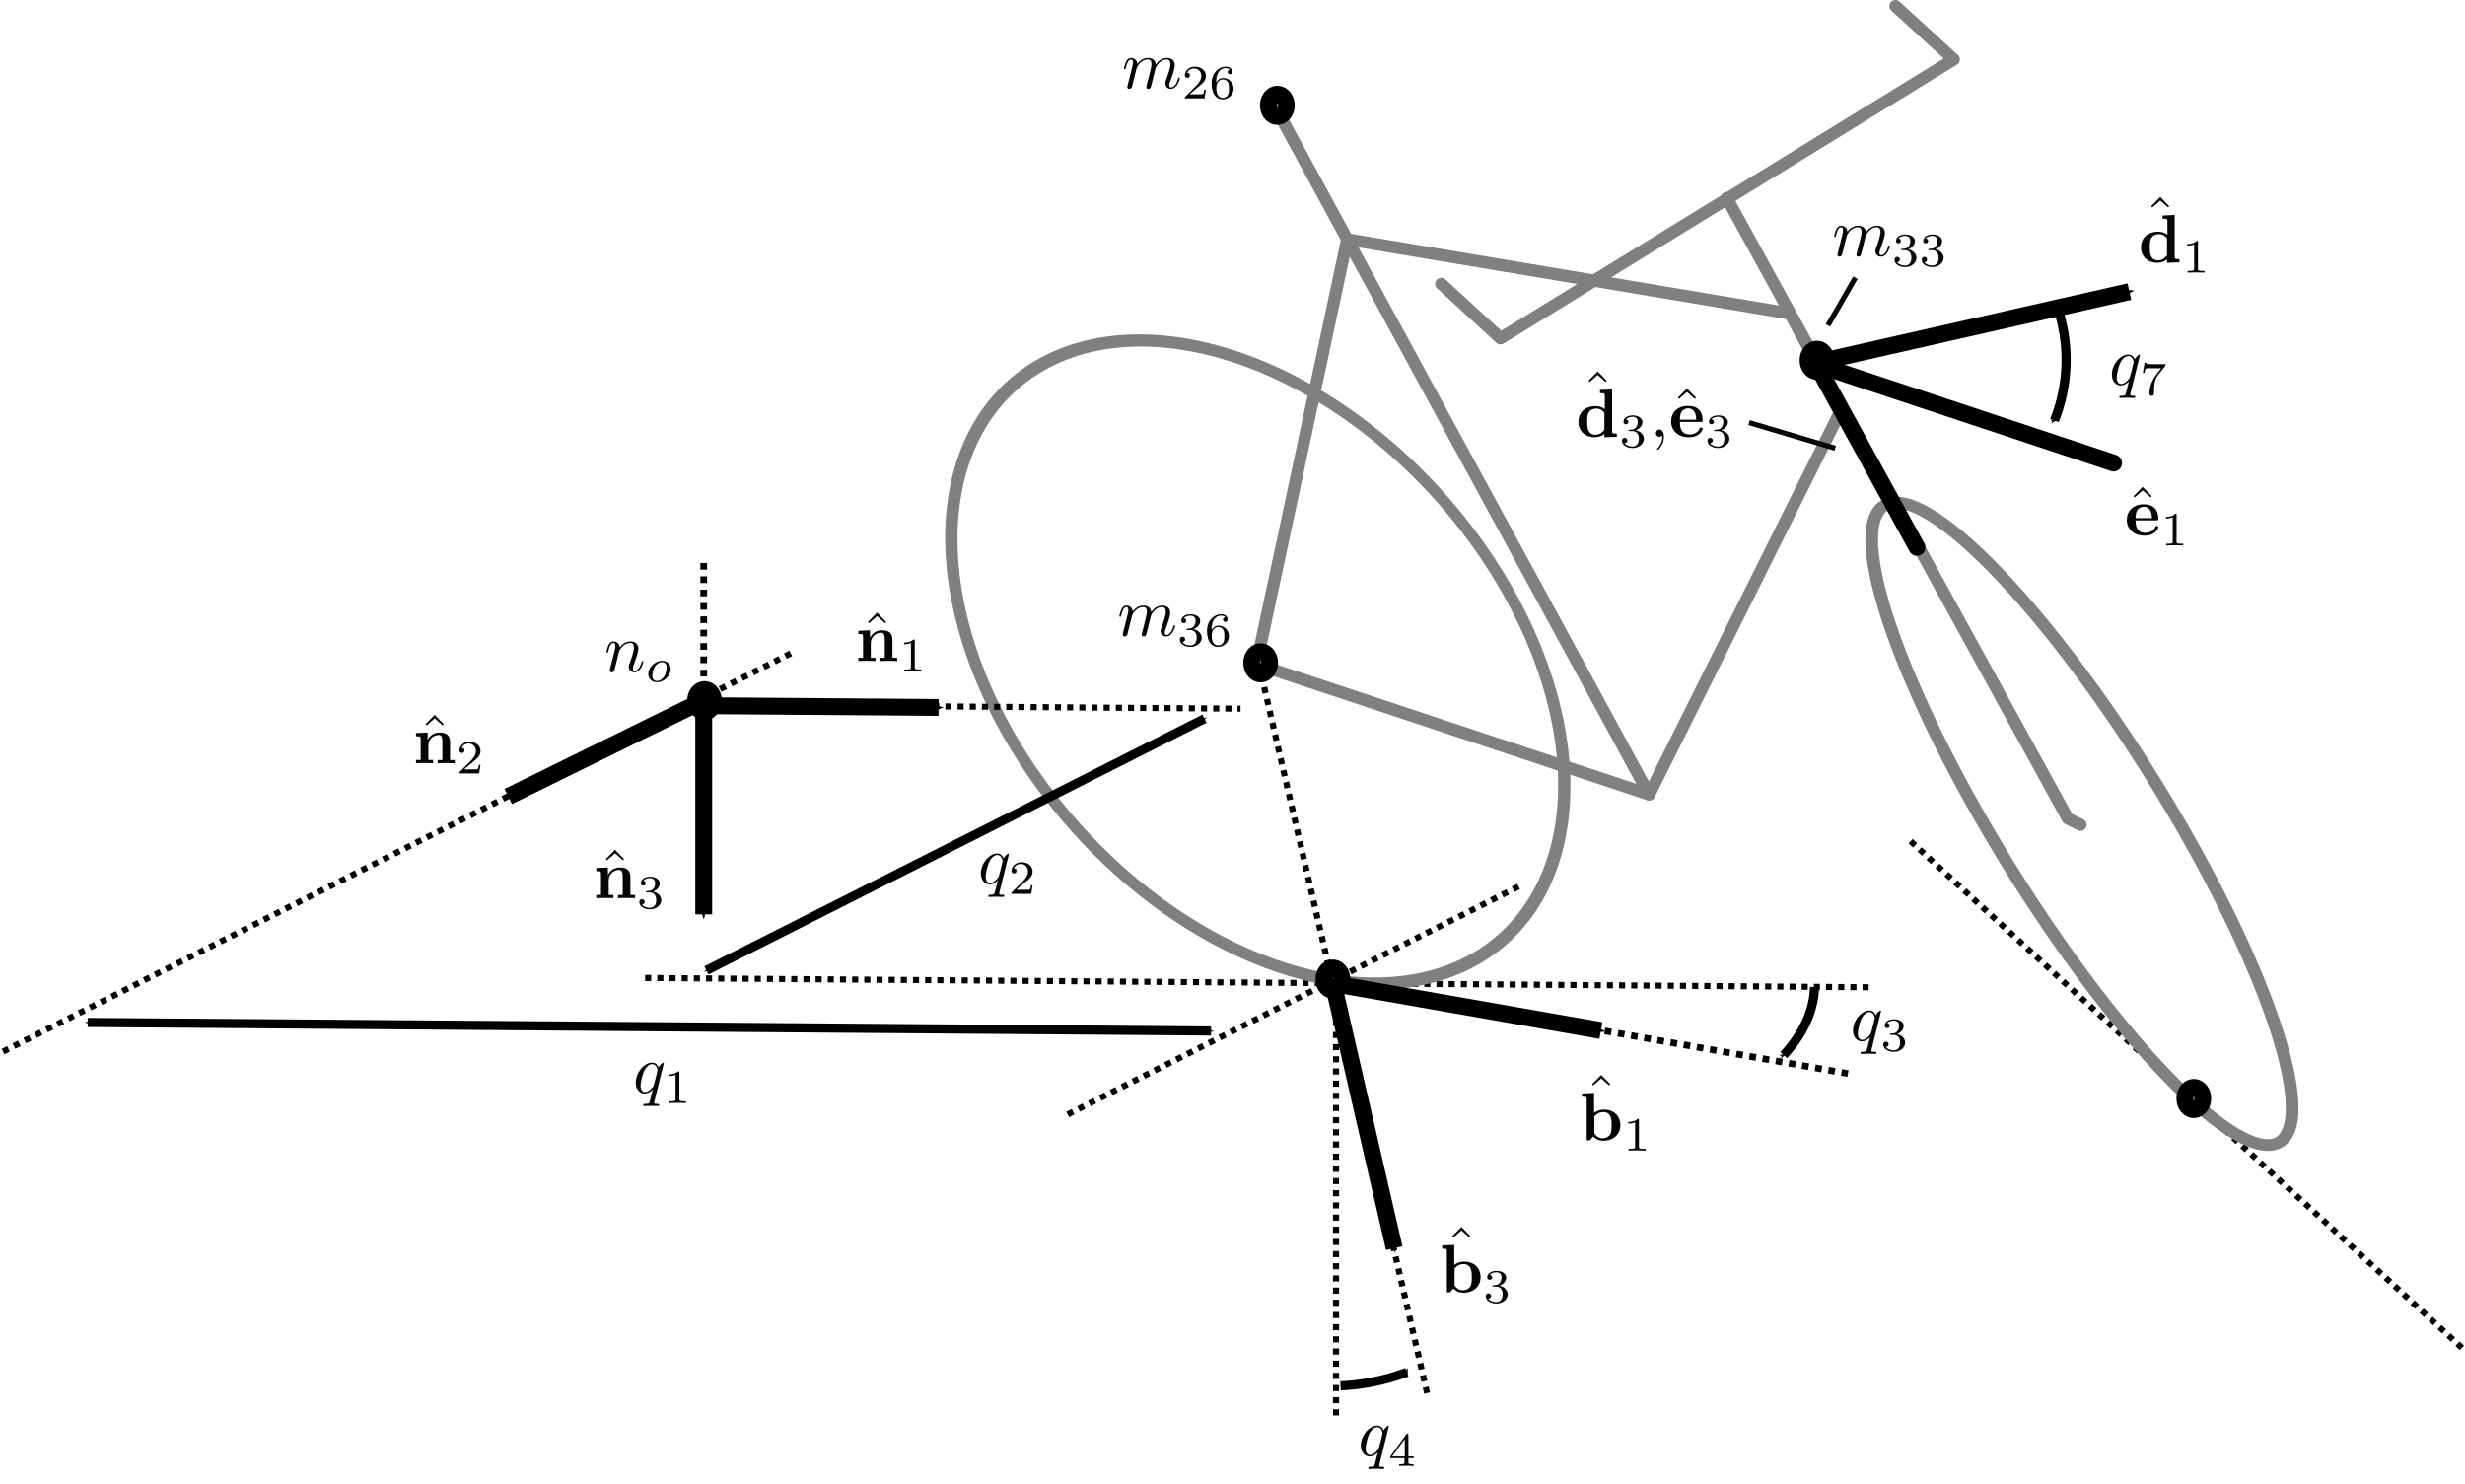 <?xml version="1.0" encoding="UTF-8" standalone="no"?>
<!-- Created with Inkscape (http://www.inkscape.org/) -->

<svg
   xmlns:ns0="http://www.iki.fi/pav/software/textext/"
   xmlns:dc="http://purl.org/dc/elements/1.1/"
   xmlns:cc="http://creativecommons.org/ns#"
   xmlns:rdf="http://www.w3.org/1999/02/22-rdf-syntax-ns#"
   xmlns:svg="http://www.w3.org/2000/svg"
   xmlns="http://www.w3.org/2000/svg"
   xmlns:xlink="http://www.w3.org/1999/xlink"
   xmlns:sodipodi="http://sodipodi.sourceforge.net/DTD/sodipodi-0.dtd"
   xmlns:inkscape="http://www.inkscape.org/namespaces/inkscape"
   id="svg2876"
   version="1.1"
   inkscape:version="0.47 r22583"
   width="360"
   height="216.671"
   sodipodi:docname="Frames.svg"
   style="display:inline">
  <sodipodi:namedview
     pagecolor="#ffffff"
     bordercolor="#666666"
     borderopacity="1"
     objecttolerance="10"
     gridtolerance="10"
     guidetolerance="10"
     inkscape:pageopacity="0"
     inkscape:pageshadow="2"
     inkscape:window-width="1366"
     inkscape:window-height="696"
     id="namedview2878"
     showgrid="false"
     inkscape:zoom="1.9753462"
     inkscape:cx="180"
     inkscape:cy="108.33544"
     inkscape:window-x="0"
     inkscape:window-y="24"
     inkscape:window-maximized="1"
     inkscape:current-layer="layer2"
     units="in" />
  <defs
     id="defs2880">
    <marker
       style="overflow:visible"
       id="Arrow1Sstart"
       refX="0"
       refY="0"
       orient="auto"
       inkscape:stockid="Arrow1Sstart">
      <path
         transform="matrix(0.2,0,0,0.2,1.2,0)"
         style="fill-rule:evenodd;stroke:#000000;stroke-width:1pt;marker-start:none"
         d="M 0,0 5,-5 -12.5,0 5,5 0,0 z"
         id="path3866" />
    </marker>
    <marker
       style="overflow:visible"
       id="Arrow1Lstart"
       refX="0"
       refY="0"
       orient="auto"
       inkscape:stockid="Arrow1Lstart">
      <path
         transform="matrix(0.8,0,0,0.8,10,0)"
         style="fill-rule:evenodd;stroke:#000000;stroke-width:1pt;marker-start:none"
         d="M 0,0 5,-5 -12.5,0 5,5 0,0 z"
         id="path3854" />
    </marker>
    <marker
       style="overflow:visible"
       id="Arrow1Send"
       refX="0"
       refY="0"
       orient="auto"
       inkscape:stockid="Arrow1Send">
      <path
         transform="matrix(-0.2,0,0,-0.2,-1.2,0)"
         style="fill-rule:evenodd;stroke:#000000;stroke-width:1pt;marker-start:none"
         d="M 0,0 5,-5 -12.5,0 5,5 0,0 z"
         id="path3869" />
    </marker>
    <marker
       style="overflow:visible"
       id="Arrow1Mend"
       refX="0"
       refY="0"
       orient="auto"
       inkscape:stockid="Arrow1Mend">
      <path
         transform="matrix(-0.4,0,0,-0.4,-4,0)"
         style="fill-rule:evenodd;stroke:#000000;stroke-width:1pt;marker-start:none"
         d="M 0,0 5,-5 -12.5,0 5,5 0,0 z"
         id="path3863" />
    </marker>
    <inkscape:perspective
       id="perspective2884"
       inkscape:persp3d-origin="0.5 : 0.33333333 : 1"
       inkscape:vp_z="1 : 0.5 : 1"
       inkscape:vp_y="0 : 1000 : 0"
       inkscape:vp_x="0 : 0.5 : 1"
       sodipodi:type="inkscape:persp3d" />
    <inkscape:perspective
       sodipodi:type="inkscape:persp3d"
       inkscape:vp_x="0 : 0.5 : 1"
       inkscape:vp_y="0 : 1000 : 0"
       inkscape:vp_z="1 : 0.5 : 1"
       inkscape:persp3d-origin="0.5 : 0.33333333 : 1"
       id="perspective3734" />
    <inkscape:perspective
       sodipodi:type="inkscape:persp3d"
       inkscape:vp_x="0 : 0.5 : 1"
       inkscape:vp_y="0 : 1000 : 0"
       inkscape:vp_z="1 : 0.5 : 1"
       inkscape:persp3d-origin="0.5 : 0.33333333 : 1"
       id="perspective3762" />
    <inkscape:perspective
       sodipodi:type="inkscape:persp3d"
       inkscape:vp_x="0 : 0.5 : 1"
       inkscape:vp_y="0 : 1000 : 0"
       inkscape:vp_z="1 : 0.5 : 1"
       inkscape:persp3d-origin="0.5 : 0.33333333 : 1"
       id="perspective3784" />
    <inkscape:perspective
       sodipodi:type="inkscape:persp3d"
       inkscape:vp_x="0 : 0.5 : 1"
       inkscape:vp_y="0 : 1000 : 0"
       inkscape:vp_z="1 : 0.5 : 1"
       inkscape:persp3d-origin="0.5 : 0.33333333 : 1"
       id="perspective3784-9" />
    <inkscape:perspective
       sodipodi:type="inkscape:persp3d"
       inkscape:vp_x="0 : 0.5 : 1"
       inkscape:vp_y="0 : 1000 : 0"
       inkscape:vp_z="1 : 0.5 : 1"
       inkscape:persp3d-origin="0.5 : 0.33333333 : 1"
       id="perspective3815" />
    <inkscape:perspective
       sodipodi:type="inkscape:persp3d"
       inkscape:vp_x="0 : 0.5 : 1"
       inkscape:vp_y="0 : 1000 : 0"
       inkscape:vp_z="1 : 0.5 : 1"
       inkscape:persp3d-origin="0.5 : 0.33333333 : 1"
       id="perspective3837" />
    <inkscape:perspective
       sodipodi:type="inkscape:persp3d"
       inkscape:vp_x="0 : 0.5 : 1"
       inkscape:vp_y="0 : 1000 : 0"
       inkscape:vp_z="1 : 0.5 : 1"
       inkscape:persp3d-origin="0.5 : 0.33333333 : 1"
       id="perspective4495" />
    <inkscape:perspective
       sodipodi:type="inkscape:persp3d"
       inkscape:vp_x="0 : 0.5 : 1"
       inkscape:vp_y="0 : 1000 : 0"
       inkscape:vp_z="1 : 0.5 : 1"
       inkscape:persp3d-origin="0.5 : 0.33333333 : 1"
       id="perspective6981" />
    <inkscape:perspective
       sodipodi:type="inkscape:persp3d"
       inkscape:vp_x="0 : 0.5 : 1"
       inkscape:vp_y="0 : 1000 : 0"
       inkscape:vp_z="1 : 0.5 : 1"
       inkscape:persp3d-origin="0.5 : 0.33333333 : 1"
       id="perspective7385" />
    <inkscape:perspective
       sodipodi:type="inkscape:persp3d"
       inkscape:vp_x="0 : 0.5 : 1"
       inkscape:vp_y="0 : 1000 : 0"
       inkscape:vp_z="1 : 0.5 : 1"
       inkscape:persp3d-origin="0.5 : 0.33333333 : 1"
       id="perspective7407" />
    <inkscape:perspective
       sodipodi:type="inkscape:persp3d"
       inkscape:vp_x="0 : 0.5 : 1"
       inkscape:vp_y="0 : 1000 : 0"
       inkscape:vp_z="1 : 0.5 : 1"
       inkscape:persp3d-origin="0.5 : 0.33333333 : 1"
       id="perspective7431" />
    <inkscape:perspective
       sodipodi:type="inkscape:persp3d"
       inkscape:vp_x="0 : 0.5 : 1"
       inkscape:vp_y="0 : 1000 : 0"
       inkscape:vp_z="1 : 0.5 : 1"
       inkscape:persp3d-origin="0.5 : 0.33333333 : 1"
       id="perspective7453" />
    <inkscape:perspective
       sodipodi:type="inkscape:persp3d"
       inkscape:vp_x="0 : 0.5 : 1"
       inkscape:vp_y="0 : 1000 : 0"
       inkscape:vp_z="1 : 0.5 : 1"
       inkscape:persp3d-origin="0.5 : 0.33333333 : 1"
       id="perspective7665" />
    <inkscape:perspective
       sodipodi:type="inkscape:persp3d"
       inkscape:vp_x="0 : 0.5 : 1"
       inkscape:vp_y="0 : 1000 : 0"
       inkscape:vp_z="1 : 0.5 : 1"
       inkscape:persp3d-origin="0.5 : 0.33333333 : 1"
       id="perspective9253" />
    <inkscape:perspective
       sodipodi:type="inkscape:persp3d"
       inkscape:vp_x="0 : 0.5 : 1"
       inkscape:vp_y="0 : 1000 : 0"
       inkscape:vp_z="1 : 0.5 : 1"
       inkscape:persp3d-origin="0.5 : 0.33333333 : 1"
       id="perspective9465" />
    <inkscape:perspective
       sodipodi:type="inkscape:persp3d"
       inkscape:vp_x="0 : 0.5 : 1"
       inkscape:vp_y="0 : 1000 : 0"
       inkscape:vp_z="1 : 0.5 : 1"
       inkscape:persp3d-origin="0.5 : 0.33333333 : 1"
       id="perspective10057" />
    <inkscape:perspective
       id="perspective10442"
       inkscape:persp3d-origin="0.5 : 0.33333333 : 1"
       inkscape:vp_z="1 : 0.5 : 1"
       inkscape:vp_y="0 : 1000 : 0"
       inkscape:vp_x="0 : 0.5 : 1"
       sodipodi:type="inkscape:persp3d" />
    <inkscape:perspective
       sodipodi:type="inkscape:persp3d"
       inkscape:vp_x="0 : 0.5 : 1"
       inkscape:vp_y="0 : 1000 : 0"
       inkscape:vp_z="1 : 0.5 : 1"
       inkscape:persp3d-origin="0.5 : 0.33333333 : 1"
       id="perspective10746" />
    <inkscape:perspective
       sodipodi:type="inkscape:persp3d"
       inkscape:vp_x="0 : 0.5 : 1"
       inkscape:vp_y="0 : 1000 : 0"
       inkscape:vp_z="1 : 0.5 : 1"
       inkscape:persp3d-origin="0.5 : 0.33333333 : 1"
       id="perspective10746-0" />
    <inkscape:perspective
       sodipodi:type="inkscape:persp3d"
       inkscape:vp_x="0 : 0.5 : 1"
       inkscape:vp_y="0 : 1000 : 0"
       inkscape:vp_z="1 : 0.5 : 1"
       inkscape:persp3d-origin="0.5 : 0.33333333 : 1"
       id="perspective10746-1" />
    <inkscape:perspective
       id="perspective12004"
       inkscape:persp3d-origin="0.5 : 0.33333333 : 1"
       inkscape:vp_z="1 : 0.5 : 1"
       inkscape:vp_y="0 : 1000 : 0"
       inkscape:vp_x="0 : 0.5 : 1"
       sodipodi:type="inkscape:persp3d" />
    <inkscape:perspective
       sodipodi:type="inkscape:persp3d"
       inkscape:vp_x="0 : 0.5 : 1"
       inkscape:vp_y="0 : 1000 : 0"
       inkscape:vp_z="1 : 0.5 : 1"
       inkscape:persp3d-origin="0.5 : 0.33333333 : 1"
       id="perspective12415" />
    <inkscape:perspective
       sodipodi:type="inkscape:persp3d"
       inkscape:vp_x="0 : 0.5 : 1"
       inkscape:vp_y="0 : 1000 : 0"
       inkscape:vp_z="1 : 0.5 : 1"
       inkscape:persp3d-origin="0.5 : 0.33333333 : 1"
       id="perspective12415-6" />
    <inkscape:perspective
       sodipodi:type="inkscape:persp3d"
       inkscape:vp_x="0 : 0.5 : 1"
       inkscape:vp_y="0 : 1000 : 0"
       inkscape:vp_z="1 : 0.5 : 1"
       inkscape:persp3d-origin="0.5 : 0.33333333 : 1"
       id="perspective13521" />
    <inkscape:perspective
       id="perspective15319"
       inkscape:persp3d-origin="0.5 : 0.33333333 : 1"
       inkscape:vp_z="1 : 0.5 : 1"
       inkscape:vp_y="0 : 1000 : 0"
       inkscape:vp_x="0 : 0.5 : 1"
       sodipodi:type="inkscape:persp3d" />
    <inkscape:perspective
       id="perspective15319-3"
       inkscape:persp3d-origin="0.5 : 0.33333333 : 1"
       inkscape:vp_z="1 : 0.5 : 1"
       inkscape:vp_y="0 : 1000 : 0"
       inkscape:vp_x="0 : 0.5 : 1"
       sodipodi:type="inkscape:persp3d" />
    <inkscape:perspective
       id="perspective15319-4"
       inkscape:persp3d-origin="0.5 : 0.33333333 : 1"
       inkscape:vp_z="1 : 0.5 : 1"
       inkscape:vp_y="0 : 1000 : 0"
       inkscape:vp_x="0 : 0.5 : 1"
       sodipodi:type="inkscape:persp3d" />
    <inkscape:perspective
       id="perspective15319-40"
       inkscape:persp3d-origin="0.5 : 0.33333333 : 1"
       inkscape:vp_z="1 : 0.5 : 1"
       inkscape:vp_y="0 : 1000 : 0"
       inkscape:vp_x="0 : 0.5 : 1"
       sodipodi:type="inkscape:persp3d" />
    <inkscape:perspective
       id="perspective18379"
       inkscape:persp3d-origin="0.5 : 0.33333333 : 1"
       inkscape:vp_z="1 : 0.5 : 1"
       inkscape:vp_y="0 : 1000 : 0"
       inkscape:vp_x="0 : 0.5 : 1"
       sodipodi:type="inkscape:persp3d" />
    <inkscape:perspective
       id="perspective18781"
       inkscape:persp3d-origin="0.5 : 0.33333333 : 1"
       inkscape:vp_z="1 : 0.5 : 1"
       inkscape:vp_y="0 : 1000 : 0"
       inkscape:vp_x="0 : 0.5 : 1"
       sodipodi:type="inkscape:persp3d" />
  </defs>
  <path
     sodipodi:nodetypes="cccccc"
     id="path3666"
     d="m 196.751,34.949 64.672,10.835 7.502,13.989 -28.076,56.255 -57.346,-19.034 13.249,-62.045 z"
     style="fill:none;stroke:#808080;stroke-width:1.778;stroke-linecap:round;stroke-linejoin:round;stroke-miterlimit:4;stroke-opacity:1;stroke-dasharray:none" />
  <path
     sodipodi:nodetypes="cc"
     id="path3668"
     d="M 240.829,116.008 185.975,15.131"
     style="fill:none;stroke:#808080;stroke-width:1.778;stroke-linecap:round;stroke-linejoin:round;stroke-miterlimit:4;stroke-opacity:1;stroke-dasharray:none" />
  <path
     sodipodi:nodetypes="ccc"
     id="path3670"
     d="m 252.188,28.908 49.806,90.628 1.85,0.916"
     style="fill:none;stroke:#808080;stroke-width:1.778;stroke-linecap:round;stroke-linejoin:round;stroke-miterlimit:4;stroke-opacity:1;stroke-dasharray:none" />
  <path
     sodipodi:nodetypes="cccc"
     id="path3672"
     d="M 276.819,0.889 285.334,8.683 219.141,49.407 210.489,41.457"
     style="fill:none;stroke:#808080;stroke-width:1.778;stroke-linecap:round;stroke-linejoin:round;stroke-miterlimit:4;stroke-opacity:1;stroke-dasharray:none" />
  <path
     sodipodi:nodetypes="cc"
     id="path3750"
     d="M 94.221,142.82 273.111,144.178"
     style="fill:none;stroke:#000000;stroke-width:0.889;stroke-linecap:butt;stroke-linejoin:miter;stroke-miterlimit:4;stroke-opacity:1;stroke-dasharray:0.889, 0.889;stroke-dashoffset:0" />
  <path
     transform="matrix(0.291,-0.223,0.263,0.317,-3.4,55.21)"
     d="m 418.882,356.478 a 98.106,131.073 0 1 1 -196.213,0 98.106,131.073 0 1 1 196.213,0 z"
     sodipodi:ry="131.07315"
     sodipodi:rx="98.1064"
     sodipodi:cy="356.47772"
     sodipodi:cx="320.77554"
     id="path3674"
     style="fill:none;stroke:#808080;stroke-width:4.58;stroke-linecap:round;stroke-linejoin:round;stroke-miterlimit:4;stroke-dasharray:none;stroke-dashoffset:0"
     sodipodi:type="arc" />
  <path
     transform="matrix(0.661,0,0,0.807,35.624,-271.75)"
     d="m 242.431,513.921 a 1.827,1.494 0 1 1 -3.653,0 1.827,1.494 0 1 1 3.653,0 z"
     sodipodi:ry="1.4944385"
     sodipodi:rx="1.8265361"
     sodipodi:cy="513.92084"
     sodipodi:cx="240.60461"
     id="path3720"
     style="fill:none;stroke:#000000;stroke-width:4;stroke-linecap:round;stroke-linejoin:round;stroke-miterlimit:4;stroke-dasharray:none;stroke-dashoffset:0"
     sodipodi:type="arc" />
  <path
     sodipodi:nodetypes="cc"
     id="path3724"
     d="m 194.034,143.478 75.851,13.306"
     style="fill:none;stroke:#000000;stroke-width:0.975;stroke-linecap:butt;stroke-linejoin:miter;stroke-miterlimit:4;stroke-opacity:1;stroke-dasharray:0.975, 0.975;stroke-dashoffset:0" />
  <path
     sodipodi:nodetypes="cc"
     id="path3672-5"
     d="M 359.555,196.829 278.777,122.611"
     style="fill:none;stroke:#000000;stroke-width:0.889;stroke-linecap:butt;stroke-linejoin:miter;stroke-miterlimit:4;stroke-opacity:1;stroke-dasharray:0.889, 0.889;stroke-dashoffset:0" />
  <path
     transform="matrix(0.35,-0.183,0.199,0.323,7.78,110.346)"
     d="m 658.185,386.066 a 31.193,144.185 0 1 1 -62.386,0 31.193,144.185 0 1 1 62.386,0 z"
     sodipodi:ry="144.18462"
     sodipodi:rx="31.19289"
     sodipodi:cy="386.0661"
     sodipodi:cx="626.99176"
     id="path3676"
     style="fill:none;stroke:#808080;stroke-width:4.602;stroke-linecap:round;stroke-linejoin:round;stroke-miterlimit:4;stroke-dasharray:none;stroke-dashoffset:0"
     sodipodi:type="arc" />
  <path
     sodipodi:nodetypes="cc"
     id="path3748"
     d="M 208.421,203.435 183.522,95.539"
     style="fill:none;stroke:#000000;stroke-width:0.889;stroke-linecap:butt;stroke-linejoin:miter;stroke-miterlimit:4;stroke-opacity:1;stroke-dasharray:0.889, 0.889;stroke-dashoffset:0" />
  <path
     id="path3752"
     d="m 195.121,143.586 0,63.866"
     style="fill:none;stroke:#000000;stroke-width:0.889;stroke-linecap:butt;stroke-linejoin:miter;stroke-miterlimit:4;stroke-opacity:1;stroke-dasharray:0.889, 0.889;stroke-dashoffset:0"
     sodipodi:nodetypes="cc" />
  <path
     transform="matrix(0.661,0,0,0.807,161.355,-254.313)"
     d="m 242.431,513.921 a 1.827,1.494 0 1 1 -3.653,0 1.827,1.494 0 1 1 3.653,0 z"
     sodipodi:ry="1.4944385"
     sodipodi:rx="1.8265361"
     sodipodi:cy="513.92084"
     sodipodi:cx="240.60461"
     id="path3720-7"
     style="fill:none;stroke:#000000;stroke-width:4;stroke-linecap:round;stroke-linejoin:round;stroke-miterlimit:4;stroke-dasharray:none;stroke-dashoffset:0"
     sodipodi:type="arc" />
  <path
     transform="matrix(0.661,0,0,0.807,106.32,-362.123)"
     d="m 242.431,513.921 a 1.827,1.494 0 1 1 -3.653,0 1.827,1.494 0 1 1 3.653,0 z"
     sodipodi:ry="1.4944385"
     sodipodi:rx="1.8265361"
     sodipodi:cy="513.92084"
     sodipodi:cx="240.60461"
     id="path3720-7-7"
     style="fill:none;stroke:#000000;stroke-width:4;stroke-linecap:round;stroke-linejoin:round;stroke-miterlimit:4;stroke-dasharray:none;stroke-dashoffset:0"
     sodipodi:type="arc" />
  <path
     transform="matrix(0.661,0,0,0.807,25.074,-317.939)"
     d="m 242.431,513.921 a 1.827,1.494 0 1 1 -3.653,0 1.827,1.494 0 1 1 3.653,0 z"
     sodipodi:ry="1.4944385"
     sodipodi:rx="1.8265361"
     sodipodi:cy="513.92084"
     sodipodi:cx="240.60461"
     id="path3720-7-6"
     style="fill:none;stroke:#000000;stroke-width:4;stroke-linecap:round;stroke-linejoin:round;stroke-miterlimit:4;stroke-dasharray:none;stroke-dashoffset:0"
     sodipodi:type="arc" />
  <path
     transform="matrix(0.661,0,0,0.807,27.509,-399.353)"
     d="m 242.431,513.921 a 1.827,1.494 0 1 1 -3.653,0 1.827,1.494 0 1 1 3.653,0 z"
     sodipodi:ry="1.4944385"
     sodipodi:rx="1.8265361"
     sodipodi:cy="513.92084"
     sodipodi:cx="240.60461"
     id="path3720-7-7-4"
     style="fill:none;stroke:#000000;stroke-width:4;stroke-linecap:round;stroke-linejoin:round;stroke-miterlimit:4;stroke-dasharray:none;stroke-dashoffset:0"
     sodipodi:type="arc" />
  <path
     sodipodi:nodetypes="cc"
     id="path3670-5"
     d="m 265.541,53.696 14.421,26.241"
     style="fill:none;stroke:#000000;stroke-width:2.466;stroke-linecap:round;stroke-linejoin:round;stroke-miterlimit:4;stroke-opacity:1;stroke-dasharray:none;marker-end:url(#Arrow1Send)" />
  <path
     sodipodi:nodetypes="cc"
     id="path6781"
     d="M 265.334,52.933 310.986,42.588"
     style="fill:none;stroke:#000000;stroke-width:2.466;stroke-linecap:butt;stroke-linejoin:miter;stroke-miterlimit:4;stroke-opacity:1;stroke-dasharray:none;marker-end:url(#Arrow1Send)" />
  <path
     sodipodi:nodetypes="cc"
     id="path3750-0"
     d="m 102.507,102.896 78.667,0.597"
     style="fill:none;stroke:#000000;stroke-width:0.889;stroke-linecap:butt;stroke-linejoin:miter;stroke-miterlimit:4;stroke-opacity:1;stroke-dasharray:0.889, 0.889;stroke-dashoffset:0" />
  <path
     id="path3752-0"
     d="m 102.775,82.215 0,43.299"
     style="fill:none;stroke:#000000;stroke-width:0.975;stroke-linecap:butt;stroke-linejoin:miter;stroke-miterlimit:4;stroke-opacity:1;stroke-dasharray:0.975, 0.975;stroke-dashoffset:0"
     sodipodi:nodetypes="cc" />
  <path
     sodipodi:nodetypes="cc"
     id="path7421"
     d="m 155.929,162.753 65.958,-33.343"
     style="fill:none;stroke:#000000;stroke-width:0.889;stroke-linecap:butt;stroke-linejoin:miter;stroke-miterlimit:4;stroke-opacity:1;stroke-dasharray:0.889, 0.889;stroke-dashoffset:0" />
  <path
     id="path7421-7"
     d="M 0.445,153.567 116.157,95.077"
     style="fill:none;stroke:#000000;stroke-width:0.889;stroke-linecap:butt;stroke-linejoin:miter;stroke-miterlimit:4;stroke-opacity:1;stroke-dasharray:0.889, 0.889;stroke-dashoffset:0"
     sodipodi:nodetypes="cc" />
  <path
     sodipodi:nodetypes="cc"
     id="path3752-0-8"
     d="m 102.775,102.129 0,31.399"
     style="fill:none;stroke:#000000;stroke-width:2.466;stroke-linecap:butt;stroke-linejoin:miter;stroke-miterlimit:4;stroke-opacity:1;stroke-dasharray:none;stroke-dashoffset:0;marker-end:url(#Arrow1Send)" />
  <path
     sodipodi:nodetypes="cc"
     id="path3750-0-8"
     d="m 103.139,103.057 33.94,0.26"
     style="fill:none;stroke:#000000;stroke-width:2.466;stroke-linecap:butt;stroke-linejoin:miter;stroke-miterlimit:4;stroke-opacity:1;stroke-dasharray:none;stroke-dashoffset:0;marker-end:url(#Arrow1Send)" />
  <path
     id="path9053"
     d="M 101.85,102.721 74.225,116.319"
     style="fill:none;stroke:#000000;stroke-width:2.466;stroke-linecap:butt;stroke-linejoin:miter;stroke-miterlimit:4;stroke-opacity:1;stroke-dasharray:none;marker-end:url(#Arrow1Send)"
     sodipodi:nodetypes="cc" />
  <path
     sodipodi:nodetypes="cc"
     id="path3724-7"
     d="m 196,143.867 37.801,6.631"
     style="fill:none;stroke:#000000;stroke-width:2.466;stroke-linecap:butt;stroke-linejoin:miter;stroke-miterlimit:4;stroke-opacity:1;stroke-dasharray:none;stroke-dashoffset:0;marker-end:url(#Arrow1Send)" />
  <path
     sodipodi:nodetypes="cc"
     id="path3748-7"
     d="m 203.618,182.273 -8.894,-38.543"
     style="fill:none;stroke:#000000;stroke-width:2.466;stroke-linecap:butt;stroke-linejoin:miter;stroke-miterlimit:4;stroke-opacity:1;stroke-dasharray:none;stroke-dashoffset:0;marker-start:url(#Arrow1Sstart);marker-end:none" />
  <path
     sodipodi:nodetypes="cc"
     id="path3670-1"
     d="m 266.163,53.494 42.519,14.126"
     style="fill:none;stroke:#000000;stroke-width:2.466;stroke-linecap:round;stroke-linejoin:round;stroke-miterlimit:4;stroke-opacity:1;stroke-dasharray:none;marker-end:url(#Arrow1Send)" />
  <path
     transform="matrix(0.661,0,0,0.807,-56.146,-312.409)"
     d="m 242.431,513.921 a 1.827,1.494 0 1 1 -3.653,0 1.827,1.494 0 1 1 3.653,0 z"
     sodipodi:ry="1.4944385"
     sodipodi:rx="1.8265361"
     sodipodi:cy="513.92084"
     sodipodi:cx="240.60461"
     id="path3720-7-7-4-4"
     style="fill:none;stroke:#000000;stroke-width:4;stroke-linecap:round;stroke-linejoin:round;stroke-miterlimit:4;stroke-dasharray:none;stroke-dashoffset:0"
     sodipodi:type="arc" />
  <path
     sodipodi:nodetypes="cc"
     id="path3750-0-1"
     d="m 12.806,149.316 164.063,1.248"
     style="fill:none;stroke:#000000;stroke-width:1.334;stroke-linecap:butt;stroke-linejoin:miter;stroke-miterlimit:4;stroke-opacity:1;stroke-dasharray:none;stroke-dashoffset:0;marker-start:url(#Arrow1Sstart);marker-end:url(#Arrow1Send)" />
  <path
     id="path7421-7-6"
     d="m 103.169,141.721 72.737,-36.768"
     style="fill:none;stroke:#000000;stroke-width:1.334;stroke-linecap:butt;stroke-linejoin:miter;stroke-miterlimit:4;stroke-opacity:1;stroke-dasharray:none;stroke-dashoffset:0;marker-start:url(#Arrow1Sstart);marker-end:url(#Arrow1Send)"
     sodipodi:nodetypes="cc" />
  <path
     sodipodi:type="arc"
     style="fill:none;stroke:#000000;stroke-width:0.573;stroke-linecap:butt;stroke-linejoin:miter;stroke-miterlimit:4;stroke-dasharray:none;stroke-dashoffset:0;marker-start:none;marker-end:url(#Arrow1Send)"
     id="path19175"
     sodipodi:cx="139.65024"
     sodipodi:cy="34.946033"
     sodipodi:rx="15.933249"
     sodipodi:ry="12.719821"
     d="m 154.885,31.222 a 15.933,12.72 0 0 1 -0.032,7.529"
     sodipodi:start="5.9860829"
     sodipodi:end="6.5869832"
     transform="matrix(2.329,0,0,2.329,-60.608,-28.844)"
     sodipodi:open="true" />
  <path
     transform="matrix(1.644,0,0,1.644,46.203,0.185)"
     sodipodi:type="arc"
     style="fill:none;stroke:#000000;stroke-width:0.811;stroke-linecap:butt;stroke-linejoin:miter;stroke-miterlimit:4;stroke-dasharray:none;stroke-dashoffset:0;marker-end:url(#Arrow1Send)"
     id="path19557"
     sodipodi:cx="101.55773"
     sodipodi:cy="87.365089"
     sodipodi:rx="31.531767"
     sodipodi:ry="15.330731"
     d="m 133.087,87.562 a 31.532,15.331 0 0 1 -2.734,6.05"
     sodipodi:start="0.012833884"
     sodipodi:end="0.41967112"
     sodipodi:open="true" />
  <path
     sodipodi:type="arc"
     style="fill:none;stroke:#000000;stroke-width:0.811;stroke-linecap:butt;stroke-linejoin:miter;stroke-miterlimit:4;stroke-dasharray:none;stroke-dashoffset:0;marker-start:url(#Arrow1Sstart)"
     id="path19749"
     sodipodi:cx="96.001175"
     sodipodi:cy="97.072319"
     sodipodi:rx="26.912462"
     sodipodi:ry="38.436089"
     d="m 102.745,134.282 a 26.912,38.436 0 0 1 -5.897,1.207"
     sodipodi:start="1.3175269"
     sodipodi:end="1.5393413"
     sodipodi:open="true"
     transform="matrix(1.644,0,0,1.644,36.554,-20.357)" />
  <g
     transform="translate(28.111,81.527)"
     style="display:inline;opacity:0.98"
     inkscape:label="text"
     id="layer2"
     inkscape:groupmode="layer">
    <g
       id="g10319"
       ns0:preamble=""
       ns0:text="$\\hat{\\mathbf{b}}_1$"
       transform="translate(-20.877,-49.761)">
      <defs
         id="defs10321">
        <g
           id="g10323">
          <symbol
             id="textext-d8ede61e-0"
             overflow="visible"
             style="overflow:visible">
            <path
               id="path10326"
               d=""
               style="stroke:none" />
          </symbol>
          <symbol
             id="textext-d8ede61e-1"
             overflow="visible"
             style="overflow:visible">
            <path
               id="path10329"
               d="M 2.5,-6.922 1.156,-5.562 1.328,-5.391 2.5,-6.406 3.641,-5.391 3.812,-5.562 2.5,-6.922 z m 0,0"
               style="stroke:none" />
          </symbol>
          <symbol
             id="textext-d8ede61e-2"
             overflow="visible"
             style="overflow:visible">
            <path
               id="path10332"
               d=""
               style="stroke:none" />
          </symbol>
          <symbol
             id="textext-d8ede61e-3"
             overflow="visible"
             style="overflow:visible">
            <path
               id="path10335"
               d="m 2.141,-4 0,-2.922 -1.766,0.078 0,0.469 c 0.609,0 0.688,0 0.688,0.391 L 1.062,0 1.531,0 2.016,-0.562 c 0.078,0.078 0.562,0.625 1.453,0.625 1.484,0 2.516,-0.906 2.516,-2.281 0,-1.328 -0.938,-2.266 -2.391,-2.266 C 2.875,-4.484 2.375,-4.203 2.141,-4 z m 0.047,3.016 0,-2.5 C 2.469,-3.844 2.938,-4.125 3.484,-4.125 c 1.219,0 1.219,1.203 1.219,1.906 0,0.469 0,1.016 -0.25,1.406 -0.297,0.406 -0.75,0.516 -1.078,0.516 -0.688,0 -1.078,-0.547 -1.188,-0.688 z m 0,0"
               style="stroke:none" />
          </symbol>
          <symbol
             id="textext-d8ede61e-4"
             overflow="visible"
             style="overflow:visible">
            <path
               id="path10338"
               d=""
               style="stroke:none" />
          </symbol>
          <symbol
             id="textext-d8ede61e-5"
             overflow="visible"
             style="overflow:visible">
            <path
               id="path10341"
               d="m 2.328,-4.438 c 0,-0.188 0,-0.188 -0.203,-0.188 -0.453,0.438 -1.078,0.438 -1.359,0.438 l 0,0.25 c 0.156,0 0.625,0 1,-0.188 l 0,3.547 c 0,0.234 0,0.328 -0.688,0.328 l -0.266,0 0,0.25 c 0.125,0 0.984,-0.031 1.234,-0.031 0.219,0 1.094,0.031 1.25,0.031 l 0,-0.25 -0.266,0 c -0.703,0 -0.703,-0.094 -0.703,-0.328 l 0,-3.859 z m 0,0"
               style="stroke:none" />
          </symbol>
        </g>
      </defs>
      <g
         id="textext-d8ede61e-6">
        <g
           id="g10344"
           style="fill:#000000;fill-opacity:1">
          <use
             id="use10346"
             y="132.136"
             x="224.124"
             xlink:href="#textext-d8ede61e-1"
             width="202.5"
             height="133.893" />
        </g>
        <g
           id="g10348"
           style="fill:#000000;fill-opacity:1">
          <use
             id="use10350"
             y="134.765"
             x="223.432"
             xlink:href="#textext-d8ede61e-3"
             width="202.5"
             height="133.893" />
        </g>
        <g
           id="g10352"
           style="fill:#000000;fill-opacity:1">
          <use
             id="use10354"
             y="136.259"
             x="229.797"
             xlink:href="#textext-d8ede61e-5"
             width="202.5"
             height="133.893" />
        </g>
      </g>
    </g>
    <g
       ns0:text="$\\hat{\\mathbf{b}}_3$"
       ns0:preamble=""
       transform="translate(-41.298,-27.566)"
       id="g10600">
      <defs
         id="defs10602">
        <g
           id="g10604">
          <symbol
             style="overflow:visible"
             overflow="visible"
             id="textext-3e3e9ec6-0">
            <path
               style="stroke:none"
               d=""
               id="path10607" />
          </symbol>
          <symbol
             style="overflow:visible"
             overflow="visible"
             id="textext-3e3e9ec6-1">
            <path
               style="stroke:none"
               d="M 2.5,-6.922 1.156,-5.562 1.328,-5.391 2.5,-6.406 3.641,-5.391 3.812,-5.562 2.5,-6.922 z m 0,0"
               id="path10610" />
          </symbol>
          <symbol
             style="overflow:visible"
             overflow="visible"
             id="textext-3e3e9ec6-2">
            <path
               style="stroke:none"
               d=""
               id="path10613" />
          </symbol>
          <symbol
             style="overflow:visible"
             overflow="visible"
             id="textext-3e3e9ec6-3">
            <path
               style="stroke:none"
               d="m 2.141,-4 0,-2.922 -1.766,0.078 0,0.469 c 0.609,0 0.688,0 0.688,0.391 L 1.062,0 1.531,0 2.016,-0.562 c 0.078,0.078 0.562,0.625 1.453,0.625 1.484,0 2.516,-0.906 2.516,-2.281 0,-1.328 -0.938,-2.266 -2.391,-2.266 C 2.875,-4.484 2.375,-4.203 2.141,-4 z m 0.047,3.016 0,-2.5 C 2.469,-3.844 2.938,-4.125 3.484,-4.125 c 1.219,0 1.219,1.203 1.219,1.906 0,0.469 0,1.016 -0.25,1.406 -0.297,0.406 -0.75,0.516 -1.078,0.516 -0.688,0 -1.078,-0.547 -1.188,-0.688 z m 0,0"
               id="path10616" />
          </symbol>
          <symbol
             style="overflow:visible"
             overflow="visible"
             id="textext-3e3e9ec6-4">
            <path
               style="stroke:none"
               d=""
               id="path10619" />
          </symbol>
          <symbol
             style="overflow:visible"
             overflow="visible"
             id="textext-3e3e9ec6-5">
            <path
               style="stroke:none"
               d="m 1.906,-2.328 c 0.547,0 0.938,0.375 0.938,1.125 0,0.859 -0.516,1.125 -0.906,1.125 -0.281,0 -0.906,-0.078 -1.188,-0.5 0.328,0 0.406,-0.234 0.406,-0.391 0,-0.219 -0.172,-0.375 -0.391,-0.375 -0.188,0 -0.391,0.125 -0.391,0.406 0,0.656 0.719,1.078 1.562,1.078 0.969,0 1.641,-0.656 1.641,-1.344 0,-0.547 -0.438,-1.094 -1.203,-1.25 0.719,-0.266 0.984,-0.781 0.984,-1.219 0,-0.547 -0.625,-0.953 -1.406,-0.953 -0.766,0 -1.359,0.375 -1.359,0.938 0,0.234 0.156,0.359 0.359,0.359 0.219,0 0.359,-0.156 0.359,-0.344 0,-0.203 -0.141,-0.359 -0.359,-0.375 0.25,-0.297 0.719,-0.375 0.984,-0.375 0.312,0 0.75,0.156 0.75,0.75 0,0.297 -0.094,0.625 -0.281,0.828 -0.219,0.266 -0.422,0.281 -0.766,0.312 -0.172,0.016 -0.188,0.016 -0.219,0.016 -0.016,0 -0.078,0.016 -0.078,0.094 0,0.094 0.062,0.094 0.188,0.094 l 0.375,0 z m 0,0"
               id="path10622" />
          </symbol>
        </g>
      </defs>
      <g
         id="textext-3e3e9ec6-6">
        <g
           style="fill:#000000;fill-opacity:1"
           id="g10625">
          <use
             height="133.893"
             width="202.5"
             xlink:href="#textext-3e3e9ec6-1"
             x="224.124"
             y="132.136"
             id="use10627" />
        </g>
        <g
           style="fill:#000000;fill-opacity:1"
           id="g10629">
          <use
             height="133.893"
             width="202.5"
             xlink:href="#textext-3e3e9ec6-3"
             x="223.432"
             y="134.765"
             id="use10631" />
        </g>
        <g
           style="fill:#000000;fill-opacity:1"
           id="g10633">
          <use
             height="133.893"
             width="202.5"
             xlink:href="#textext-3e3e9ec6-5"
             x="229.797"
             y="136.259"
             id="use10635" />
        </g>
      </g>
    </g>
    <g
       id="g11075"
       transform="translate(-126.638,-119.765)"
       ns0:preamble=""
       ns0:text="$\\hat{\\mathbf{n}}_1$">
      <defs
         id="defs11077">
        <g
           id="g11079">
          <symbol
             id="textext-e52714a5-0"
             overflow="visible"
             style="overflow:visible">
            <path
               id="path11082"
               d=""
               style="stroke:none" />
          </symbol>
          <symbol
             id="textext-e52714a5-1"
             overflow="visible"
             style="overflow:visible">
            <path
               id="path11085"
               d="M 2.5,-6.922 1.156,-5.562 1.328,-5.391 2.5,-6.406 3.641,-5.391 3.812,-5.562 2.5,-6.922 z m 0,0"
               style="stroke:none" />
          </symbol>
          <symbol
             id="textext-e52714a5-2"
             overflow="visible"
             style="overflow:visible">
            <path
               id="path11088"
               d=""
               style="stroke:none" />
          </symbol>
          <symbol
             id="textext-e52714a5-3"
             overflow="visible"
             style="overflow:visible">
            <path
               id="path11091"
               d="m 1.141,-3.547 0,3.078 -0.688,0 0,0.469 c 0.281,-0.016 0.875,-0.031 1.25,-0.031 0.391,0 0.984,0.016 1.25,0.031 l 0,-0.469 -0.688,0 0,-2.078 c 0,-1.094 0.859,-1.578 1.5,-1.578 0.328,0 0.547,0.203 0.547,0.969 l 0,2.688 -0.688,0 0,0.469 c 0.266,-0.016 0.875,-0.031 1.25,-0.031 0.391,0 0.984,0.016 1.25,0.031 l 0,-0.469 -0.688,0 0,-2.578 c 0,-1.047 -0.531,-1.438 -1.531,-1.438 -0.953,0 -1.484,0.562 -1.75,1.078 l 0,-1.078 -1.703,0.078 0,0.469 c 0.609,0 0.688,0 0.688,0.391 z m 0,0"
               style="stroke:none" />
          </symbol>
          <symbol
             id="textext-e52714a5-4"
             overflow="visible"
             style="overflow:visible">
            <path
               id="path11094"
               d=""
               style="stroke:none" />
          </symbol>
          <symbol
             id="textext-e52714a5-5"
             overflow="visible"
             style="overflow:visible">
            <path
               id="path11097"
               d="m 2.328,-4.438 c 0,-0.188 0,-0.188 -0.203,-0.188 -0.453,0.438 -1.078,0.438 -1.359,0.438 l 0,0.25 c 0.156,0 0.625,0 1,-0.188 l 0,3.547 c 0,0.234 0,0.328 -0.688,0.328 l -0.266,0 0,0.25 c 0.125,0 0.984,-0.031 1.234,-0.031 0.219,0 1.094,0.031 1.25,0.031 l 0,-0.25 -0.266,0 c -0.703,0 -0.703,-0.094 -0.703,-0.328 l 0,-3.859 z m 0,0"
               style="stroke:none" />
          </symbol>
        </g>
      </defs>
      <g
         id="textext-e52714a5-6">
        <g
           id="g11100"
           style="fill:#000000;fill-opacity:1">
          <use
             id="use11102"
             y="134.626"
             x="224.124"
             xlink:href="#textext-e52714a5-1"
             width="202.5"
             height="133.893" />
        </g>
        <g
           id="g11104"
           style="fill:#000000;fill-opacity:1">
          <use
             id="use11106"
             y="134.765"
             x="223.432"
             xlink:href="#textext-e52714a5-3"
             width="202.5"
             height="133.893" />
        </g>
        <g
           id="g11108"
           style="fill:#000000;fill-opacity:1">
          <use
             id="use11110"
             y="136.259"
             x="229.797"
             xlink:href="#textext-e52714a5-5"
             width="202.5"
             height="133.893" />
        </g>
      </g>
    </g>
    <g
       ns0:text="$\\hat{\\mathbf{n}}_2$"
       ns0:preamble=""
       transform="translate(-191.247,-104.834)"
       id="g11432">
      <defs
         id="defs11434">
        <g
           id="g11436">
          <symbol
             overflow="visible"
             id="textext-d774a3ba-0"
             style="overflow:visible">
            <path
               style="stroke:none"
               d=""
               id="path11439" />
          </symbol>
          <symbol
             overflow="visible"
             id="textext-d774a3ba-1"
             style="overflow:visible">
            <path
               style="stroke:none"
               d="M 2.5,-6.922 1.156,-5.562 1.328,-5.391 2.5,-6.406 3.641,-5.391 3.812,-5.562 2.5,-6.922 z m 0,0"
               id="path11442" />
          </symbol>
          <symbol
             overflow="visible"
             id="textext-d774a3ba-2"
             style="overflow:visible">
            <path
               style="stroke:none"
               d=""
               id="path11445" />
          </symbol>
          <symbol
             overflow="visible"
             id="textext-d774a3ba-3"
             style="overflow:visible">
            <path
               style="stroke:none"
               d="m 1.141,-3.547 0,3.078 -0.688,0 0,0.469 c 0.281,-0.016 0.875,-0.031 1.25,-0.031 0.391,0 0.984,0.016 1.25,0.031 l 0,-0.469 -0.688,0 0,-2.078 c 0,-1.094 0.859,-1.578 1.5,-1.578 0.328,0 0.547,0.203 0.547,0.969 l 0,2.688 -0.688,0 0,0.469 c 0.266,-0.016 0.875,-0.031 1.25,-0.031 0.391,0 0.984,0.016 1.25,0.031 l 0,-0.469 -0.688,0 0,-2.578 c 0,-1.047 -0.531,-1.438 -1.531,-1.438 -0.953,0 -1.484,0.562 -1.75,1.078 l 0,-1.078 -1.703,0.078 0,0.469 c 0.609,0 0.688,0 0.688,0.391 z m 0,0"
               id="path11448" />
          </symbol>
          <symbol
             overflow="visible"
             id="textext-d774a3ba-4"
             style="overflow:visible">
            <path
               style="stroke:none"
               d=""
               id="path11451" />
          </symbol>
          <symbol
             overflow="visible"
             id="textext-d774a3ba-5"
             style="overflow:visible">
            <path
               style="stroke:none"
               d="m 3.516,-1.266 -0.234,0 c -0.016,0.156 -0.094,0.562 -0.188,0.625 -0.047,0.047 -0.578,0.047 -0.688,0.047 l -1.281,0 c 0.734,-0.641 0.984,-0.844 1.391,-1.172 0.516,-0.406 1,-0.844 1,-1.5 0,-0.844 -0.734,-1.359 -1.625,-1.359 -0.859,0 -1.453,0.609 -1.453,1.25 0,0.344 0.297,0.391 0.375,0.391 0.156,0 0.359,-0.125 0.359,-0.375 0,-0.125 -0.047,-0.375 -0.406,-0.375 C 0.984,-4.219 1.453,-4.375 1.781,-4.375 c 0.703,0 1.062,0.547 1.062,1.109 0,0.609 -0.438,1.078 -0.656,1.328 L 0.516,-0.266 C 0.438,-0.203 0.438,-0.188 0.438,0 l 2.875,0 0.203,-1.266 z m 0,0"
               id="path11454" />
          </symbol>
        </g>
      </defs>
      <g
         id="textext-d774a3ba-6">
        <g
           style="fill:#000000;fill-opacity:1"
           id="g11457">
          <use
             xlink:href="#textext-d774a3ba-1"
             x="224.124"
             y="134.626"
             id="use11459"
             width="202.5"
             height="133.893" />
        </g>
        <g
           style="fill:#000000;fill-opacity:1"
           id="g11461">
          <use
             xlink:href="#textext-d774a3ba-3"
             x="223.432"
             y="134.765"
             id="use11463"
             width="202.5"
             height="133.893" />
        </g>
        <g
           style="fill:#000000;fill-opacity:1"
           id="g11465">
          <use
             xlink:href="#textext-d774a3ba-5"
             x="229.797"
             y="136.259"
             id="use11467"
             width="202.5"
             height="133.893" />
        </g>
      </g>
    </g>
    <g
       id="g11789"
       transform="translate(-164.912,-85.129)"
       ns0:preamble=""
       ns0:text="$\\hat{\\mathbf{n}}_3$">
      <defs
         id="defs11791">
        <g
           id="g11793">
          <symbol
             id="textext-65dafb86-0"
             overflow="visible"
             style="overflow:visible">
            <path
               id="path11796"
               d=""
               style="stroke:none" />
          </symbol>
          <symbol
             id="textext-65dafb86-1"
             overflow="visible"
             style="overflow:visible">
            <path
               id="path11799"
               d="M 2.5,-6.922 1.156,-5.562 1.328,-5.391 2.5,-6.406 3.641,-5.391 3.812,-5.562 2.5,-6.922 z m 0,0"
               style="stroke:none" />
          </symbol>
          <symbol
             id="textext-65dafb86-2"
             overflow="visible"
             style="overflow:visible">
            <path
               id="path11802"
               d=""
               style="stroke:none" />
          </symbol>
          <symbol
             id="textext-65dafb86-3"
             overflow="visible"
             style="overflow:visible">
            <path
               id="path11805"
               d="m 1.141,-3.547 0,3.078 -0.688,0 0,0.469 c 0.281,-0.016 0.875,-0.031 1.25,-0.031 0.391,0 0.984,0.016 1.25,0.031 l 0,-0.469 -0.688,0 0,-2.078 c 0,-1.094 0.859,-1.578 1.5,-1.578 0.328,0 0.547,0.203 0.547,0.969 l 0,2.688 -0.688,0 0,0.469 c 0.266,-0.016 0.875,-0.031 1.25,-0.031 0.391,0 0.984,0.016 1.25,0.031 l 0,-0.469 -0.688,0 0,-2.578 c 0,-1.047 -0.531,-1.438 -1.531,-1.438 -0.953,0 -1.484,0.562 -1.75,1.078 l 0,-1.078 -1.703,0.078 0,0.469 c 0.609,0 0.688,0 0.688,0.391 z m 0,0"
               style="stroke:none" />
          </symbol>
          <symbol
             id="textext-65dafb86-4"
             overflow="visible"
             style="overflow:visible">
            <path
               id="path11808"
               d=""
               style="stroke:none" />
          </symbol>
          <symbol
             id="textext-65dafb86-5"
             overflow="visible"
             style="overflow:visible">
            <path
               id="path11811"
               d="m 1.906,-2.328 c 0.547,0 0.938,0.375 0.938,1.125 0,0.859 -0.516,1.125 -0.906,1.125 -0.281,0 -0.906,-0.078 -1.188,-0.5 0.328,0 0.406,-0.234 0.406,-0.391 0,-0.219 -0.172,-0.375 -0.391,-0.375 -0.188,0 -0.391,0.125 -0.391,0.406 0,0.656 0.719,1.078 1.562,1.078 0.969,0 1.641,-0.656 1.641,-1.344 0,-0.547 -0.438,-1.094 -1.203,-1.25 0.719,-0.266 0.984,-0.781 0.984,-1.219 0,-0.547 -0.625,-0.953 -1.406,-0.953 -0.766,0 -1.359,0.375 -1.359,0.938 0,0.234 0.156,0.359 0.359,0.359 0.219,0 0.359,-0.156 0.359,-0.344 0,-0.203 -0.141,-0.359 -0.359,-0.375 0.25,-0.297 0.719,-0.375 0.984,-0.375 0.312,0 0.75,0.156 0.75,0.75 0,0.297 -0.094,0.625 -0.281,0.828 -0.219,0.266 -0.422,0.281 -0.766,0.312 -0.172,0.016 -0.188,0.016 -0.219,0.016 -0.016,0 -0.078,0.016 -0.078,0.094 0,0.094 0.062,0.094 0.188,0.094 l 0.375,0 z m 0,0"
               style="stroke:none" />
          </symbol>
        </g>
      </defs>
      <g
         id="textext-65dafb86-6">
        <g
           id="g11814"
           style="fill:#000000;fill-opacity:1">
          <use
             id="use11816"
             y="134.626"
             x="224.124"
             xlink:href="#textext-65dafb86-1"
             width="202.5"
             height="133.893" />
        </g>
        <g
           id="g11818"
           style="fill:#000000;fill-opacity:1">
          <use
             id="use11820"
             y="134.765"
             x="223.432"
             xlink:href="#textext-65dafb86-3"
             width="202.5"
             height="133.893" />
        </g>
        <g
           id="g11822"
           style="fill:#000000;fill-opacity:1">
          <use
             id="use11824"
             y="136.259"
             x="229.797"
             xlink:href="#textext-65dafb86-5"
             width="202.5"
             height="133.893" />
        </g>
      </g>
    </g>
    <g
       transform="translate(-163.276,-118.212)"
       ns0:text="$n_o$"
       ns0:preamble=""
       id="g12192">
      <defs
         id="defs12194">
        <g
           id="g12196">
          <symbol
             style="overflow:visible"
             overflow="visible"
             id="textext-1bc13185-0">
            <path
               style="stroke:none"
               d=""
               id="path12199" />
          </symbol>
          <symbol
             style="overflow:visible"
             overflow="visible"
             id="textext-1bc13185-1">
            <path
               style="stroke:none"
               d="m 0.875,-0.594 c -0.031,0.156 -0.094,0.391 -0.094,0.438 0,0.172 0.141,0.266 0.297,0.266 0.125,0 0.297,-0.078 0.375,-0.281 0,-0.016 0.125,-0.484 0.188,-0.734 l 0.219,-0.891 C 1.906,-2.031 1.969,-2.25 2.031,-2.469 c 0.031,-0.172 0.109,-0.469 0.125,-0.5 0.141,-0.312 0.672,-1.219 1.625,-1.219 0.453,0 0.531,0.375 0.531,0.703 0,0.609 -0.484,1.891 -0.641,2.312 C 3.578,-0.938 3.562,-0.812 3.562,-0.703 c 0,0.469 0.359,0.812 0.828,0.812 0.938,0 1.297,-1.453 1.297,-1.531 0,-0.109 -0.078,-0.109 -0.109,-0.109 -0.109,0 -0.109,0.031 -0.156,0.188 -0.203,0.672 -0.531,1.234 -1.016,1.234 -0.172,0 -0.234,-0.094 -0.234,-0.328 0,-0.25 0.078,-0.484 0.172,-0.703 0.188,-0.531 0.609,-1.625 0.609,-2.203 0,-0.656 -0.422,-1.062 -1.141,-1.062 -0.906,0 -1.391,0.641 -1.562,0.875 -0.047,-0.562 -0.453,-0.875 -0.922,-0.875 -0.453,0 -0.641,0.391 -0.734,0.562 C 0.422,-3.5 0.297,-2.906 0.297,-2.875 c 0,0.109 0.094,0.109 0.109,0.109 0.109,0 0.109,-0.016 0.172,-0.234 0.172,-0.703 0.375,-1.188 0.734,-1.188 0.188,0 0.297,0.125 0.297,0.453 0,0.219 -0.031,0.328 -0.156,0.844 L 0.875,-0.594 z m 0,0"
               id="path12202" />
          </symbol>
          <symbol
             style="overflow:visible"
             overflow="visible"
             id="textext-1bc13185-2">
            <path
               style="stroke:none"
               d=""
               id="path12205" />
          </symbol>
          <symbol
             style="overflow:visible"
             overflow="visible"
             id="textext-1bc13185-3">
            <path
               style="stroke:none"
               d="m 3.703,-1.859 c 0,-0.766 -0.578,-1.219 -1.266,-1.219 -1.031,0 -2,0.969 -2,1.922 0,0.703 0.5,1.219 1.266,1.219 1,0 2,-0.906 2,-1.922 z m -2,1.734 c -0.344,0 -0.688,-0.219 -0.688,-0.781 0,-0.281 0.125,-0.969 0.406,-1.359 C 1.719,-2.703 2.125,-2.875 2.438,-2.875 c 0.375,0 0.688,0.25 0.688,0.766 C 3.125,-1.938 3.047,-1.25 2.734,-0.766 2.469,-0.344 2.062,-0.125 1.703,-0.125 z m 0,0"
               id="path12208" />
          </symbol>
        </g>
      </defs>
      <g
         id="textext-1bc13185-4">
        <g
           style="fill:#000000;fill-opacity:1"
           id="g12211">
          <use
             height="133.893"
             width="202.5"
             xlink:href="#textext-1bc13185-1"
             x="223.432"
             y="134.765"
             id="use12213" />
        </g>
        <g
           style="fill:#000000;fill-opacity:1"
           id="g12215">
          <use
             height="133.893"
             width="202.5"
             xlink:href="#textext-1bc13185-3"
             x="229.412"
             y="136.259"
             id="use12217" />
        </g>
      </g>
    </g>
    <g
       id="g12757"
       transform="translate(60.766,-177.976)"
       ns0:preamble=""
       ns0:text="$\\hat{\\mathbf{d}}_1$">
      <defs
         id="defs12759">
        <g
           id="g12761">
          <symbol
             style="overflow:visible"
             id="textext-477fdf97-0"
             overflow="visible">
            <path
               id="path12764"
               d=""
               style="stroke:none" />
          </symbol>
          <symbol
             style="overflow:visible"
             id="textext-477fdf97-1"
             overflow="visible">
            <path
               id="path12767"
               d="M 2.5,-6.922 1.156,-5.562 1.328,-5.391 2.5,-6.406 3.641,-5.391 3.812,-5.562 2.5,-6.922 z m 0,0"
               style="stroke:none" />
          </symbol>
          <symbol
             style="overflow:visible"
             id="textext-477fdf97-2"
             overflow="visible">
            <path
               id="path12770"
               d=""
               style="stroke:none" />
          </symbol>
          <symbol
             style="overflow:visible"
             id="textext-477fdf97-3"
             overflow="visible">
            <path
               id="path12773"
               d="m 4.172,-0.422 0,0.484 1.812,-0.062 0,-0.469 c -0.609,0 -0.688,0 -0.688,-0.391 l 0,-6.062 -1.766,0.078 0,0.469 c 0.625,0 0.703,0 0.703,0.391 l 0,1.953 c -0.5,-0.391 -1.031,-0.453 -1.359,-0.453 -1.453,0 -2.5,0.875 -2.5,2.281 0,1.312 0.922,2.266 2.391,2.266 0.609,0 1.094,-0.234 1.406,-0.484 z m 0,-3.094 0,2.484 C 4.031,-0.844 3.625,-0.297 2.875,-0.297 c -1.219,0 -1.219,-1.203 -1.219,-1.906 0,-0.484 0,-1.016 0.25,-1.406 C 2.203,-4.031 2.672,-4.125 2.984,-4.125 c 0.562,0 0.969,0.312 1.188,0.609 z m 0,0"
               style="stroke:none" />
          </symbol>
          <symbol
             style="overflow:visible"
             id="textext-477fdf97-4"
             overflow="visible">
            <path
               id="path12776"
               d=""
               style="stroke:none" />
          </symbol>
          <symbol
             style="overflow:visible"
             id="textext-477fdf97-5"
             overflow="visible">
            <path
               id="path12779"
               d="m 2.328,-4.438 c 0,-0.188 0,-0.188 -0.203,-0.188 -0.453,0.438 -1.078,0.438 -1.359,0.438 l 0,0.25 c 0.156,0 0.625,0 1,-0.188 l 0,3.547 c 0,0.234 0,0.328 -0.688,0.328 l -0.266,0 0,0.25 c 0.125,0 0.984,-0.031 1.234,-0.031 0.219,0 1.094,0.031 1.25,0.031 l 0,-0.25 -0.266,0 c -0.703,0 -0.703,-0.094 -0.703,-0.328 l 0,-3.859 z m 0,0"
               style="stroke:none" />
          </symbol>
        </g>
      </defs>
      <g
         id="textext-477fdf97-6">
        <g
           id="g12782"
           style="fill:#000000;fill-opacity:1">
          <use
             height="133.893"
             width="202.5"
             id="use12784"
             y="132.136"
             x="224.124"
             xlink:href="#textext-477fdf97-1" />
        </g>
        <g
           id="g12786"
           style="fill:#000000;fill-opacity:1">
          <use
             height="133.893"
             width="202.5"
             id="use12788"
             y="134.765"
             x="223.432"
             xlink:href="#textext-477fdf97-3" />
        </g>
        <g
           id="g12790"
           style="fill:#000000;fill-opacity:1">
          <use
             height="133.893"
             width="202.5"
             id="use12792"
             y="136.259"
             x="229.797"
             xlink:href="#textext-477fdf97-5" />
        </g>
      </g>
    </g>
    <g
       ns0:text="$\\hat{\\mathbf{e}}_1$"
       ns0:preamble=""
       transform="translate(58.753,-138.129)"
       id="g13242">
      <defs
         id="defs13244">
        <g
           id="g13246">
          <symbol
             style="overflow:visible"
             overflow="visible"
             id="textext-8630276c-0">
            <path
               style="stroke:none"
               d=""
               id="path13249" />
          </symbol>
          <symbol
             style="overflow:visible"
             overflow="visible"
             id="textext-8630276c-1">
            <path
               style="stroke:none"
               d="M 2.5,-6.922 1.156,-5.562 1.328,-5.391 2.5,-6.406 3.641,-5.391 3.812,-5.562 2.5,-6.922 z m 0,0"
               id="path13252" />
          </symbol>
          <symbol
             style="overflow:visible"
             overflow="visible"
             id="textext-8630276c-2">
            <path
               style="stroke:none"
               d=""
               id="path13255" />
          </symbol>
          <symbol
             style="overflow:visible"
             overflow="visible"
             id="textext-8630276c-3">
            <path
               style="stroke:none"
               d="m 4.609,-2.172 c 0.219,0 0.312,0 0.312,-0.266 0,-0.312 -0.062,-1.047 -0.562,-1.547 C 4,-4.344 3.469,-4.516 2.781,-4.516 c -1.594,0 -2.469,1.031 -2.469,2.266 0,1.344 1,2.312 2.609,2.312 1.578,0 2,-1.062 2,-1.234 0,-0.172 -0.188,-0.172 -0.234,-0.172 -0.172,0 -0.188,0.047 -0.25,0.203 -0.203,0.484 -0.781,0.797 -1.422,0.797 -1.406,0 -1.422,-1.328 -1.422,-1.828 l 3.016,0 z M 1.594,-2.5 C 1.609,-2.891 1.625,-3.312 1.828,-3.641 2.094,-4.031 2.5,-4.156 2.781,-4.156 c 1.172,0 1.188,1.312 1.203,1.656 l -2.391,0 z m 0,0"
               id="path13258" />
          </symbol>
          <symbol
             style="overflow:visible"
             overflow="visible"
             id="textext-8630276c-4">
            <path
               style="stroke:none"
               d=""
               id="path13261" />
          </symbol>
          <symbol
             style="overflow:visible"
             overflow="visible"
             id="textext-8630276c-5">
            <path
               style="stroke:none"
               d="m 2.328,-4.438 c 0,-0.188 0,-0.188 -0.203,-0.188 -0.453,0.438 -1.078,0.438 -1.359,0.438 l 0,0.25 c 0.156,0 0.625,0 1,-0.188 l 0,3.547 c 0,0.234 0,0.328 -0.688,0.328 l -0.266,0 0,0.25 c 0.125,0 0.984,-0.031 1.234,-0.031 0.219,0 1.094,0.031 1.25,0.031 l 0,-0.25 -0.266,0 c -0.703,0 -0.703,-0.094 -0.703,-0.328 l 0,-3.859 z m 0,0"
               id="path13264" />
          </symbol>
        </g>
      </defs>
      <g
         id="textext-8630276c-6">
        <g
           style="fill:#000000;fill-opacity:1"
           id="g13267">
          <use
             height="133.893"
             width="202.5"
             xlink:href="#textext-8630276c-1"
             x="223.567"
             y="134.626"
             id="use13269" />
        </g>
        <g
           style="fill:#000000;fill-opacity:1"
           id="g13271">
          <use
             height="133.893"
             width="202.5"
             xlink:href="#textext-8630276c-3"
             x="223.432"
             y="134.765"
             id="use13273" />
        </g>
        <g
           style="fill:#000000;fill-opacity:1"
           id="g13275">
          <use
             height="133.893"
             width="202.5"
             xlink:href="#textext-8630276c-5"
             x="228.683"
             y="136.259"
             id="use13277" />
        </g>
      </g>
    </g>
    <g
       ns0:text="$\\hat{\\mathbf{d}}_3$,$\\hat{\\mathbf{e}}_3$"
       ns0:preamble=""
       transform="translate(-21.399,-152.502)"
       id="g14400">
      <defs
         id="defs14402">
        <g
           id="g14404">
          <symbol
             style="overflow:visible"
             overflow="visible"
             id="textext-2b93d019-0">
            <path
               style="stroke:none"
               d=""
               id="path14407" />
          </symbol>
          <symbol
             style="overflow:visible"
             overflow="visible"
             id="textext-2b93d019-1">
            <path
               style="stroke:none"
               d="M 2.5,-6.922 1.156,-5.562 1.328,-5.391 2.5,-6.406 3.641,-5.391 3.812,-5.562 2.5,-6.922 z m 0,0"
               id="path14410" />
          </symbol>
          <symbol
             style="overflow:visible"
             overflow="visible"
             id="textext-2b93d019-2">
            <path
               style="stroke:none"
               d="m 2.031,-0.016 c 0,-0.625 -0.25,-1.047 -0.641,-1.047 -0.359,0 -0.531,0.281 -0.531,0.531 0,0.266 0.172,0.531 0.531,0.531 0.156,0 0.281,-0.062 0.375,-0.141 L 1.781,-0.156 c 0.016,0 0.016,0 0.016,0.141 0,0.641 -0.266,1.25 -0.703,1.719 -0.062,0.062 -0.078,0.078 -0.078,0.109 0,0.078 0.047,0.109 0.094,0.109 0.125,0 0.922,-0.781 0.922,-1.938 z m 0,0"
               id="path14413" />
          </symbol>
          <symbol
             style="overflow:visible"
             overflow="visible"
             id="textext-2b93d019-3">
            <path
               style="stroke:none"
               d=""
               id="path14416" />
          </symbol>
          <symbol
             style="overflow:visible"
             overflow="visible"
             id="textext-2b93d019-4">
            <path
               style="stroke:none"
               d="m 4.172,-0.422 0,0.484 1.812,-0.062 0,-0.469 c -0.609,0 -0.688,0 -0.688,-0.391 l 0,-6.062 -1.766,0.078 0,0.469 c 0.625,0 0.703,0 0.703,0.391 l 0,1.953 c -0.5,-0.391 -1.031,-0.453 -1.359,-0.453 -1.453,0 -2.5,0.875 -2.5,2.281 0,1.312 0.922,2.266 2.391,2.266 0.609,0 1.094,-0.234 1.406,-0.484 z m 0,-3.094 0,2.484 C 4.031,-0.844 3.625,-0.297 2.875,-0.297 c -1.219,0 -1.219,-1.203 -1.219,-1.906 0,-0.484 0,-1.016 0.25,-1.406 C 2.203,-4.031 2.672,-4.125 2.984,-4.125 c 0.562,0 0.969,0.312 1.188,0.609 z m 0,0"
               id="path14419" />
          </symbol>
          <symbol
             style="overflow:visible"
             overflow="visible"
             id="textext-2b93d019-5">
            <path
               style="stroke:none"
               d="m 4.609,-2.172 c 0.219,0 0.312,0 0.312,-0.266 0,-0.312 -0.062,-1.047 -0.562,-1.547 C 4,-4.344 3.469,-4.516 2.781,-4.516 c -1.594,0 -2.469,1.031 -2.469,2.266 0,1.344 1,2.312 2.609,2.312 1.578,0 2,-1.062 2,-1.234 0,-0.172 -0.188,-0.172 -0.234,-0.172 -0.172,0 -0.188,0.047 -0.25,0.203 -0.203,0.484 -0.781,0.797 -1.422,0.797 -1.406,0 -1.422,-1.328 -1.422,-1.828 l 3.016,0 z M 1.594,-2.5 C 1.609,-2.891 1.625,-3.312 1.828,-3.641 2.094,-4.031 2.5,-4.156 2.781,-4.156 c 1.172,0 1.188,1.312 1.203,1.656 l -2.391,0 z m 0,0"
               id="path14422" />
          </symbol>
          <symbol
             style="overflow:visible"
             overflow="visible"
             id="textext-2b93d019-6">
            <path
               style="stroke:none"
               d=""
               id="path14425" />
          </symbol>
          <symbol
             style="overflow:visible"
             overflow="visible"
             id="textext-2b93d019-7">
            <path
               style="stroke:none"
               d="m 1.906,-2.328 c 0.547,0 0.938,0.375 0.938,1.125 0,0.859 -0.516,1.125 -0.906,1.125 -0.281,0 -0.906,-0.078 -1.188,-0.5 0.328,0 0.406,-0.234 0.406,-0.391 0,-0.219 -0.172,-0.375 -0.391,-0.375 -0.188,0 -0.391,0.125 -0.391,0.406 0,0.656 0.719,1.078 1.562,1.078 0.969,0 1.641,-0.656 1.641,-1.344 0,-0.547 -0.438,-1.094 -1.203,-1.25 0.719,-0.266 0.984,-0.781 0.984,-1.219 0,-0.547 -0.625,-0.953 -1.406,-0.953 -0.766,0 -1.359,0.375 -1.359,0.938 0,0.234 0.156,0.359 0.359,0.359 0.219,0 0.359,-0.156 0.359,-0.344 0,-0.203 -0.141,-0.359 -0.359,-0.375 0.25,-0.297 0.719,-0.375 0.984,-0.375 0.312,0 0.75,0.156 0.75,0.75 0,0.297 -0.094,0.625 -0.281,0.828 -0.219,0.266 -0.422,0.281 -0.766,0.312 -0.172,0.016 -0.188,0.016 -0.219,0.016 -0.016,0 -0.078,0.016 -0.078,0.094 0,0.094 0.062,0.094 0.188,0.094 l 0.375,0 z m 0,0"
               id="path14428" />
          </symbol>
        </g>
      </defs>
      <g
         id="textext-2b93d019-8">
        <g
           style="fill:#000000;fill-opacity:1"
           id="g14431">
          <use
             height="133.893"
             width="202.5"
             xlink:href="#textext-2b93d019-1"
             x="224.124"
             y="132.136"
             id="use14433" />
        </g>
        <g
           style="fill:#000000;fill-opacity:1"
           id="g14435">
          <use
             height="133.893"
             width="202.5"
             xlink:href="#textext-2b93d019-4"
             x="223.432"
             y="134.765"
             id="use14437" />
        </g>
        <g
           style="fill:#000000;fill-opacity:1"
           id="g14439">
          <use
             height="133.893"
             width="202.5"
             xlink:href="#textext-2b93d019-7"
             x="229.797"
             y="136.259"
             id="use14441" />
        </g>
        <g
           style="fill:#000000;fill-opacity:1"
           id="g14443">
          <use
             height="133.893"
             width="202.5"
             xlink:href="#textext-2b93d019-2"
             x="234.266"
             y="134.765"
             id="use14445" />
        </g>
        <g
           style="fill:#000000;fill-opacity:1"
           id="g14447">
          <use
             height="133.893"
             width="202.5"
             xlink:href="#textext-2b93d019-1"
             x="237.169"
             y="134.626"
             id="use14449" />
        </g>
        <g
           style="fill:#000000;fill-opacity:1"
           id="g14451">
          <use
             height="133.893"
             width="202.5"
             xlink:href="#textext-2b93d019-5"
             x="237.034"
             y="134.765"
             id="use14453" />
        </g>
        <g
           style="fill:#000000;fill-opacity:1"
           id="g14455">
          <use
             height="133.893"
             width="202.5"
             xlink:href="#textext-2b93d019-7"
             x="242.285"
             y="136.259"
             id="use14457" />
        </g>
      </g>
    </g>
    <g
       id="g14999-6"
       ns0:preamble=""
       ns0:text="$q_1$"
       transform="translate(-159.1,-56.703)">
      <defs
         id="defs15001-3">
        <g
           id="g15003-5">
          <symbol
             id="textext-d862ba06-0-8"
             overflow="visible"
             style="overflow:visible">
            <path
               id="path15006-1"
               d=""
               style="stroke:none" />
          </symbol>
          <symbol
             id="textext-d862ba06-1-9"
             overflow="visible"
             style="overflow:visible">
            <path
               id="path15009-5"
               d="m 4.5,-4.297 c 0,-0.047 -0.031,-0.094 -0.094,-0.094 -0.109,0 -0.516,0.391 -0.672,0.688 C 3.516,-4.25 3.125,-4.406 2.797,-4.406 c -1.172,0 -2.391,1.469 -2.391,2.922 0,0.969 0.578,1.594 1.312,1.594 0.422,0 0.812,-0.234 1.172,-0.594 -0.094,0.344 -0.422,1.688 -0.453,1.781 -0.078,0.281 -0.156,0.312 -0.719,0.328 -0.125,0 -0.219,0 -0.219,0.203 0,0 0,0.109 0.125,0.109 0.312,0 0.672,-0.031 1,-0.031 0.328,0 0.688,0.031 1.031,0.031 0.047,0 0.172,0 0.172,-0.203 C 3.828,1.625 3.734,1.625 3.562,1.625 3.094,1.625 3.094,1.562 3.094,1.469 3.094,1.391 3.109,1.328 3.125,1.25 L 4.5,-4.297 z m -2.75,4.188 c -0.609,0 -0.641,-0.766 -0.641,-0.938 0,-0.484 0.281,-1.562 0.453,-1.984 0.312,-0.734 0.828,-1.156 1.234,-1.156 0.656,0 0.797,0.812 0.797,0.875 0,0.062 -0.547,2.25 -0.578,2.281 C 2.859,-0.75 2.297,-0.109 1.75,-0.109 z m 0,0"
               style="stroke:none" />
          </symbol>
          <symbol
             id="textext-d862ba06-2-9"
             overflow="visible"
             style="overflow:visible">
            <path
               id="path15012-2"
               d=""
               style="stroke:none" />
          </symbol>
          <symbol
             id="textext-d862ba06-3-7"
             overflow="visible"
             style="overflow:visible">
            <path
               id="path15015-69"
               d="m 2.328,-4.438 c 0,-0.188 0,-0.188 -0.203,-0.188 -0.453,0.438 -1.078,0.438 -1.359,0.438 l 0,0.25 c 0.156,0 0.625,0 1,-0.188 l 0,3.547 c 0,0.234 0,0.328 -0.688,0.328 l -0.266,0 0,0.25 c 0.125,0 0.984,-0.031 1.234,-0.031 0.219,0 1.094,0.031 1.25,0.031 l 0,-0.25 -0.266,0 c -0.703,0 -0.703,-0.094 -0.703,-0.328 l 0,-3.859 z m 0,0"
               style="stroke:none" />
          </symbol>
        </g>
      </defs>
      <g
         id="textext-d862ba06-4-2">
        <g
           id="g15018-9"
           style="fill:#000000;fill-opacity:1">
          <use
             id="use15020-7"
             y="134.765"
             x="223.432"
             xlink:href="#textext-d862ba06-1-9"
             width="202.5"
             height="133.893" />
        </g>
        <g
           id="g15022-0"
           style="fill:#000000;fill-opacity:1">
          <use
             id="use15024-61"
             y="136.259"
             x="227.88"
             xlink:href="#textext-d862ba06-3-7"
             width="202.5"
             height="133.893" />
        </g>
      </g>
    </g>
    <g
       ns0:text="$q_2$"
       ns0:preamble=""
       transform="translate(-108.7,-87.244)"
       id="g15834">
      <defs
         id="defs15836">
        <g
           id="g15838">
          <symbol
             overflow="visible"
             id="textext-6423fcd7-0"
             style="overflow:visible">
            <path
               style="stroke:none"
               d=""
               id="path15841" />
          </symbol>
          <symbol
             overflow="visible"
             id="textext-6423fcd7-1"
             style="overflow:visible">
            <path
               style="stroke:none"
               d="m 4.5,-4.297 c 0,-0.047 -0.031,-0.094 -0.094,-0.094 -0.109,0 -0.516,0.391 -0.672,0.688 C 3.516,-4.25 3.125,-4.406 2.797,-4.406 c -1.172,0 -2.391,1.469 -2.391,2.922 0,0.969 0.578,1.594 1.312,1.594 0.422,0 0.812,-0.234 1.172,-0.594 -0.094,0.344 -0.422,1.688 -0.453,1.781 -0.078,0.281 -0.156,0.312 -0.719,0.328 -0.125,0 -0.219,0 -0.219,0.203 0,0 0,0.109 0.125,0.109 0.312,0 0.672,-0.031 1,-0.031 0.328,0 0.688,0.031 1.031,0.031 0.047,0 0.172,0 0.172,-0.203 C 3.828,1.625 3.734,1.625 3.562,1.625 3.094,1.625 3.094,1.562 3.094,1.469 3.094,1.391 3.109,1.328 3.125,1.25 L 4.5,-4.297 z m -2.75,4.188 c -0.609,0 -0.641,-0.766 -0.641,-0.938 0,-0.484 0.281,-1.562 0.453,-1.984 0.312,-0.734 0.828,-1.156 1.234,-1.156 0.656,0 0.797,0.812 0.797,0.875 0,0.062 -0.547,2.25 -0.578,2.281 C 2.859,-0.75 2.297,-0.109 1.75,-0.109 z m 0,0"
               id="path15844" />
          </symbol>
          <symbol
             overflow="visible"
             id="textext-6423fcd7-2"
             style="overflow:visible">
            <path
               style="stroke:none"
               d=""
               id="path15847" />
          </symbol>
          <symbol
             overflow="visible"
             id="textext-6423fcd7-3"
             style="overflow:visible">
            <path
               style="stroke:none"
               d="m 3.516,-1.266 -0.234,0 c -0.016,0.156 -0.094,0.562 -0.188,0.625 -0.047,0.047 -0.578,0.047 -0.688,0.047 l -1.281,0 c 0.734,-0.641 0.984,-0.844 1.391,-1.172 0.516,-0.406 1,-0.844 1,-1.5 0,-0.844 -0.734,-1.359 -1.625,-1.359 -0.859,0 -1.453,0.609 -1.453,1.25 0,0.344 0.297,0.391 0.375,0.391 0.156,0 0.359,-0.125 0.359,-0.375 0,-0.125 -0.047,-0.375 -0.406,-0.375 C 0.984,-4.219 1.453,-4.375 1.781,-4.375 c 0.703,0 1.062,0.547 1.062,1.109 0,0.609 -0.438,1.078 -0.656,1.328 L 0.516,-0.266 C 0.438,-0.203 0.438,-0.188 0.438,0 l 2.875,0 0.203,-1.266 z m 0,0"
               id="path15850" />
          </symbol>
        </g>
      </defs>
      <g
         id="textext-6423fcd7-4">
        <g
           style="fill:#000000;fill-opacity:1"
           id="g15853">
          <use
             xlink:href="#textext-6423fcd7-1"
             x="223.432"
             y="134.765"
             id="use15855"
             width="202.5"
             height="133.893" />
        </g>
        <g
           style="fill:#000000;fill-opacity:1"
           id="g15857">
          <use
             xlink:href="#textext-6423fcd7-3"
             x="227.88"
             y="136.259"
             id="use15859"
             width="202.5"
             height="133.893" />
        </g>
      </g>
    </g>
    <g
       id="g16553"
       transform="translate(18.673,-64.318)"
       ns0:preamble=""
       ns0:text="$q_3$">
      <defs
         id="defs16555">
        <g
           id="g16557">
          <symbol
             id="textext-7527ac4e-0"
             overflow="visible"
             style="overflow:visible">
            <path
               id="path16560"
               d=""
               style="stroke:none" />
          </symbol>
          <symbol
             id="textext-7527ac4e-1"
             overflow="visible"
             style="overflow:visible">
            <path
               id="path16563"
               d="m 4.5,-4.297 c 0,-0.047 -0.031,-0.094 -0.094,-0.094 -0.109,0 -0.516,0.391 -0.672,0.688 C 3.516,-4.25 3.125,-4.406 2.797,-4.406 c -1.172,0 -2.391,1.469 -2.391,2.922 0,0.969 0.578,1.594 1.312,1.594 0.422,0 0.812,-0.234 1.172,-0.594 -0.094,0.344 -0.422,1.688 -0.453,1.781 -0.078,0.281 -0.156,0.312 -0.719,0.328 -0.125,0 -0.219,0 -0.219,0.203 0,0 0,0.109 0.125,0.109 0.312,0 0.672,-0.031 1,-0.031 0.328,0 0.688,0.031 1.031,0.031 0.047,0 0.172,0 0.172,-0.203 C 3.828,1.625 3.734,1.625 3.562,1.625 3.094,1.625 3.094,1.562 3.094,1.469 3.094,1.391 3.109,1.328 3.125,1.25 L 4.5,-4.297 z m -2.75,4.188 c -0.609,0 -0.641,-0.766 -0.641,-0.938 0,-0.484 0.281,-1.562 0.453,-1.984 0.312,-0.734 0.828,-1.156 1.234,-1.156 0.656,0 0.797,0.812 0.797,0.875 0,0.062 -0.547,2.25 -0.578,2.281 C 2.859,-0.75 2.297,-0.109 1.75,-0.109 z m 0,0"
               style="stroke:none" />
          </symbol>
          <symbol
             id="textext-7527ac4e-2"
             overflow="visible"
             style="overflow:visible">
            <path
               id="path16566"
               d=""
               style="stroke:none" />
          </symbol>
          <symbol
             id="textext-7527ac4e-3"
             overflow="visible"
             style="overflow:visible">
            <path
               id="path16569"
               d="m 1.906,-2.328 c 0.547,0 0.938,0.375 0.938,1.125 0,0.859 -0.516,1.125 -0.906,1.125 -0.281,0 -0.906,-0.078 -1.188,-0.5 0.328,0 0.406,-0.234 0.406,-0.391 0,-0.219 -0.172,-0.375 -0.391,-0.375 -0.188,0 -0.391,0.125 -0.391,0.406 0,0.656 0.719,1.078 1.562,1.078 0.969,0 1.641,-0.656 1.641,-1.344 0,-0.547 -0.438,-1.094 -1.203,-1.25 0.719,-0.266 0.984,-0.781 0.984,-1.219 0,-0.547 -0.625,-0.953 -1.406,-0.953 -0.766,0 -1.359,0.375 -1.359,0.938 0,0.234 0.156,0.359 0.359,0.359 0.219,0 0.359,-0.156 0.359,-0.344 0,-0.203 -0.141,-0.359 -0.359,-0.375 0.25,-0.297 0.719,-0.375 0.984,-0.375 0.312,0 0.75,0.156 0.75,0.75 0,0.297 -0.094,0.625 -0.281,0.828 -0.219,0.266 -0.422,0.281 -0.766,0.312 -0.172,0.016 -0.188,0.016 -0.219,0.016 -0.016,0 -0.078,0.016 -0.078,0.094 0,0.094 0.062,0.094 0.188,0.094 l 0.375,0 z m 0,0"
               style="stroke:none" />
          </symbol>
        </g>
      </defs>
      <g
         id="textext-7527ac4e-4">
        <g
           id="g16572"
           style="fill:#000000;fill-opacity:1">
          <use
             id="use16574"
             y="134.765"
             x="223.432"
             xlink:href="#textext-7527ac4e-1"
             width="202.5"
             height="133.893" />
        </g>
        <g
           id="g16576"
           style="fill:#000000;fill-opacity:1">
          <use
             id="use16578"
             y="136.259"
             x="227.88"
             xlink:href="#textext-7527ac4e-3"
             width="202.5"
             height="133.893" />
        </g>
      </g>
    </g>
    <g
       ns0:text="$q_4$"
       ns0:preamble=""
       transform="translate(-53.209,-3.7)"
       id="g17272">
      <defs
         id="defs17274">
        <g
           id="g17276">
          <symbol
             overflow="visible"
             id="textext-debea9a0-0"
             style="overflow:visible">
            <path
               style="stroke:none"
               d=""
               id="path17279" />
          </symbol>
          <symbol
             overflow="visible"
             id="textext-debea9a0-1"
             style="overflow:visible">
            <path
               style="stroke:none"
               d="m 4.5,-4.297 c 0,-0.047 -0.031,-0.094 -0.094,-0.094 -0.109,0 -0.516,0.391 -0.672,0.688 C 3.516,-4.25 3.125,-4.406 2.797,-4.406 c -1.172,0 -2.391,1.469 -2.391,2.922 0,0.969 0.578,1.594 1.312,1.594 0.422,0 0.812,-0.234 1.172,-0.594 -0.094,0.344 -0.422,1.688 -0.453,1.781 -0.078,0.281 -0.156,0.312 -0.719,0.328 -0.125,0 -0.219,0 -0.219,0.203 0,0 0,0.109 0.125,0.109 0.312,0 0.672,-0.031 1,-0.031 0.328,0 0.688,0.031 1.031,0.031 0.047,0 0.172,0 0.172,-0.203 C 3.828,1.625 3.734,1.625 3.562,1.625 3.094,1.625 3.094,1.562 3.094,1.469 3.094,1.391 3.109,1.328 3.125,1.25 L 4.5,-4.297 z m -2.75,4.188 c -0.609,0 -0.641,-0.766 -0.641,-0.938 0,-0.484 0.281,-1.562 0.453,-1.984 0.312,-0.734 0.828,-1.156 1.234,-1.156 0.656,0 0.797,0.812 0.797,0.875 0,0.062 -0.547,2.25 -0.578,2.281 C 2.859,-0.75 2.297,-0.109 1.75,-0.109 z m 0,0"
               id="path17282" />
          </symbol>
          <symbol
             overflow="visible"
             id="textext-debea9a0-2"
             style="overflow:visible">
            <path
               style="stroke:none"
               d=""
               id="path17285" />
          </symbol>
          <symbol
             overflow="visible"
             id="textext-debea9a0-3"
             style="overflow:visible">
            <path
               style="stroke:none"
               d="m 3.688,-1.141 0,-0.25 -0.781,0 0,-3.109 c 0,-0.141 0,-0.203 -0.141,-0.203 -0.094,0 -0.125,0 -0.188,0.109 l -2.312,3.203 0,0.25 2.062,0 0,0.562 c 0,0.25 0,0.328 -0.578,0.328 l -0.188,0 0,0.25 C 1.922,-0.016 2.359,-0.031 2.609,-0.031 2.875,-0.031 3.312,-0.016 3.672,0 l 0,-0.25 -0.188,0 C 2.906,-0.25 2.906,-0.328 2.906,-0.578 l 0,-0.562 0.781,0 z M 2.375,-3.938 l 0,2.547 -1.844,0 L 2.375,-3.938 z m 0,0"
               id="path17288" />
          </symbol>
        </g>
      </defs>
      <g
         id="textext-debea9a0-4">
        <g
           style="fill:#000000;fill-opacity:1"
           id="g17291">
          <use
             xlink:href="#textext-debea9a0-1"
             x="223.432"
             y="134.765"
             id="use17293"
             width="202.5"
             height="133.893" />
        </g>
        <g
           style="fill:#000000;fill-opacity:1"
           id="g17295">
          <use
             xlink:href="#textext-debea9a0-3"
             x="227.88"
             y="136.259"
             id="use17297"
             width="202.5"
             height="133.893" />
        </g>
      </g>
    </g>
    <g
       id="g17991"
       transform="translate(56.48,-160.114)"
       ns0:preamble=""
       ns0:text="$q_7$">
      <defs
         id="defs17993">
        <g
           id="g17995">
          <symbol
             id="textext-40ebbc21-0"
             overflow="visible"
             style="overflow:visible">
            <path
               id="path17998"
               d=""
               style="stroke:none" />
          </symbol>
          <symbol
             id="textext-40ebbc21-1"
             overflow="visible"
             style="overflow:visible">
            <path
               id="path18001"
               d="m 4.5,-4.297 c 0,-0.047 -0.031,-0.094 -0.094,-0.094 -0.109,0 -0.516,0.391 -0.672,0.688 C 3.516,-4.25 3.125,-4.406 2.797,-4.406 c -1.172,0 -2.391,1.469 -2.391,2.922 0,0.969 0.578,1.594 1.312,1.594 0.422,0 0.812,-0.234 1.172,-0.594 -0.094,0.344 -0.422,1.688 -0.453,1.781 -0.078,0.281 -0.156,0.312 -0.719,0.328 -0.125,0 -0.219,0 -0.219,0.203 0,0 0,0.109 0.125,0.109 0.312,0 0.672,-0.031 1,-0.031 0.328,0 0.688,0.031 1.031,0.031 0.047,0 0.172,0 0.172,-0.203 C 3.828,1.625 3.734,1.625 3.562,1.625 3.094,1.625 3.094,1.562 3.094,1.469 3.094,1.391 3.109,1.328 3.125,1.25 L 4.5,-4.297 z m -2.75,4.188 c -0.609,0 -0.641,-0.766 -0.641,-0.938 0,-0.484 0.281,-1.562 0.453,-1.984 0.312,-0.734 0.828,-1.156 1.234,-1.156 0.656,0 0.797,0.812 0.797,0.875 0,0.062 -0.547,2.25 -0.578,2.281 C 2.859,-0.75 2.297,-0.109 1.75,-0.109 z m 0,0"
               style="stroke:none" />
          </symbol>
          <symbol
             id="textext-40ebbc21-2"
             overflow="visible"
             style="overflow:visible">
            <path
               id="path18004"
               d=""
               style="stroke:none" />
          </symbol>
          <symbol
             id="textext-40ebbc21-3"
             overflow="visible"
             style="overflow:visible">
            <path
               id="path18007"
               d="m 3.734,-4.203 c 0.062,-0.094 0.062,-0.109 0.062,-0.281 l -1.828,0 C 1.688,-4.484 1.609,-4.5 1.359,-4.516 1,-4.547 0.984,-4.594 0.969,-4.703 l -0.234,0 -0.25,1.484 0.234,0 c 0.016,-0.109 0.094,-0.562 0.203,-0.641 0.047,-0.031 0.625,-0.031 0.719,-0.031 l 1.516,0 c -0.219,0.281 -0.578,0.719 -0.719,0.922 -0.906,1.188 -1,2.297 -1,2.703 0,0.078 0,0.406 0.328,0.406 0.344,0 0.344,-0.312 0.344,-0.406 l 0,-0.281 c 0,-1.344 0.281,-1.969 0.578,-2.344 l 1.047,-1.312 z m 0,0"
               style="stroke:none" />
          </symbol>
        </g>
      </defs>
      <g
         id="textext-40ebbc21-4">
        <g
           id="g18010"
           style="fill:#000000;fill-opacity:1">
          <use
             id="use18012"
             y="134.765"
             x="223.432"
             xlink:href="#textext-40ebbc21-1"
             width="202.5"
             height="133.893" />
        </g>
        <g
           id="g18014"
           style="fill:#000000;fill-opacity:1">
          <use
             id="use18016"
             y="136.259"
             x="227.88"
             xlink:href="#textext-40ebbc21-3"
             width="202.5"
             height="133.893" />
        </g>
      </g>
    </g>
    <g
       id="g23178"
       transform="translate(-87.688,-203.423)"
       ns0:preamble=""
       ns0:text="$m_{26}$">
      <defs
         id="defs23180">
        <g
           id="g23182">
          <symbol
             id="textext-7fe54270-0"
             overflow="visible"
             style="overflow:visible">
            <path
               id="path23185"
               d=""
               style="stroke:none" />
          </symbol>
          <symbol
             id="textext-7fe54270-1"
             overflow="visible"
             style="overflow:visible">
            <path
               id="path23188"
               d="m 0.875,-0.594 c -0.031,0.156 -0.094,0.391 -0.094,0.438 0,0.172 0.141,0.266 0.297,0.266 0.125,0 0.297,-0.078 0.375,-0.281 0,-0.016 0.125,-0.484 0.188,-0.734 l 0.219,-0.891 C 1.906,-2.031 1.969,-2.25 2.031,-2.469 c 0.031,-0.172 0.109,-0.469 0.125,-0.5 0.141,-0.312 0.672,-1.219 1.625,-1.219 0.453,0 0.531,0.375 0.531,0.703 0,0.25 -0.062,0.531 -0.141,0.828 L 3.891,-1.5 3.688,-0.75 c -0.031,0.203 -0.125,0.547 -0.125,0.594 0,0.172 0.141,0.266 0.281,0.266 0.312,0 0.375,-0.25 0.453,-0.562 0.141,-0.562 0.516,-2.016 0.594,-2.406 0.031,-0.125 0.562,-1.328 1.656,-1.328 0.422,0 0.531,0.344 0.531,0.703 0,0.562 -0.422,1.703 -0.625,2.234 -0.078,0.234 -0.125,0.344 -0.125,0.547 0,0.469 0.344,0.812 0.812,0.812 0.938,0 1.312,-1.453 1.312,-1.531 0,-0.109 -0.094,-0.109 -0.125,-0.109 -0.094,0 -0.094,0.031 -0.141,0.188 -0.156,0.531 -0.469,1.234 -1.016,1.234 -0.172,0 -0.25,-0.094 -0.25,-0.328 0,-0.25 0.094,-0.484 0.188,-0.703 0.188,-0.531 0.609,-1.625 0.609,-2.203 0,-0.641 -0.406,-1.062 -1.156,-1.062 -0.734,0 -1.25,0.438 -1.625,0.969 0,-0.125 -0.031,-0.469 -0.312,-0.703 -0.25,-0.219 -0.562,-0.266 -0.812,-0.266 -0.906,0 -1.391,0.641 -1.562,0.875 -0.047,-0.578 -0.469,-0.875 -0.922,-0.875 -0.453,0 -0.641,0.391 -0.734,0.562 -0.172,0.359 -0.297,0.938 -0.297,0.969 0,0.109 0.094,0.109 0.109,0.109 0.109,0 0.109,-0.016 0.172,-0.234 0.172,-0.703 0.375,-1.188 0.734,-1.188 0.156,0 0.297,0.078 0.297,0.453 0,0.219 -0.031,0.328 -0.156,0.844 L 0.875,-0.594 z m 0,0"
               style="stroke:none" />
          </symbol>
          <symbol
             id="textext-7fe54270-2"
             overflow="visible"
             style="overflow:visible">
            <path
               id="path23191"
               d=""
               style="stroke:none" />
          </symbol>
          <symbol
             id="textext-7fe54270-3"
             overflow="visible"
             style="overflow:visible">
            <path
               id="path23194"
               d="m 3.516,-1.266 -0.234,0 c -0.016,0.156 -0.094,0.562 -0.188,0.625 -0.047,0.047 -0.578,0.047 -0.688,0.047 l -1.281,0 c 0.734,-0.641 0.984,-0.844 1.391,-1.172 0.516,-0.406 1,-0.844 1,-1.5 0,-0.844 -0.734,-1.359 -1.625,-1.359 -0.859,0 -1.453,0.609 -1.453,1.25 0,0.344 0.297,0.391 0.375,0.391 0.156,0 0.359,-0.125 0.359,-0.375 0,-0.125 -0.047,-0.375 -0.406,-0.375 C 0.984,-4.219 1.453,-4.375 1.781,-4.375 c 0.703,0 1.062,0.547 1.062,1.109 0,0.609 -0.438,1.078 -0.656,1.328 L 0.516,-0.266 C 0.438,-0.203 0.438,-0.188 0.438,0 l 2.875,0 0.203,-1.266 z m 0,0"
               style="stroke:none" />
          </symbol>
          <symbol
             id="textext-7fe54270-4"
             overflow="visible"
             style="overflow:visible">
            <path
               id="path23197"
               d="m 1.047,-2.281 c 0,-0.562 0.047,-1.078 0.312,-1.516 0.234,-0.375 0.609,-0.625 1.062,-0.625 0.203,0 0.484,0.047 0.625,0.234 C 2.875,-4.172 2.719,-4.047 2.719,-3.844 c 0,0.172 0.125,0.328 0.328,0.328 0.219,0 0.344,-0.141 0.344,-0.344 0,-0.406 -0.297,-0.766 -0.984,-0.766 -1,0 -2.031,0.922 -2.031,2.422 0,1.797 0.844,2.344 1.625,2.344 0.844,0 1.578,-0.656 1.578,-1.562 0,-0.891 -0.703,-1.547 -1.516,-1.547 -0.562,0 -0.859,0.375 -1.016,0.688 z M 2,-0.078 c -0.359,0 -0.625,-0.203 -0.781,-0.516 C 1.125,-0.797 1.062,-1.156 1.062,-1.562 c 0,-0.688 0.406,-1.203 0.969,-1.203 0.312,0 0.531,0.125 0.703,0.375 0.172,0.266 0.172,0.562 0.172,0.969 0,0.391 0,0.688 -0.188,0.969 -0.156,0.234 -0.391,0.375 -0.719,0.375 z m 0,0"
               style="stroke:none" />
          </symbol>
        </g>
      </defs>
      <g
         id="textext-7fe54270-5">
        <g
           id="g23200"
           style="fill:#000000;fill-opacity:1">
          <use
             id="use23202"
             y="134.765"
             x="223.432"
             xlink:href="#textext-7fe54270-1"
             width="202.5"
             height="116.9" />
        </g>
        <g
           id="g23204"
           style="fill:#000000;fill-opacity:1">
          <use
             id="use23206"
             y="136.259"
             x="232.179"
             xlink:href="#textext-7fe54270-3"
             width="202.5"
             height="116.9" />
          <use
             id="use23208"
             y="136.259"
             x="236.151"
             xlink:href="#textext-7fe54270-4"
             width="202.5"
             height="116.9" />
        </g>
      </g>
    </g>
    <g
       ns0:text="$m_{36}$"
       ns0:preamble=""
       transform="translate(-88.361,-123.453)"
       id="g24005">
      <defs
         id="defs24007">
        <g
           id="g24009">
          <symbol
             style="overflow:visible"
             overflow="visible"
             id="textext-8457f939-0">
            <path
               style="stroke:none"
               d=""
               id="path24012" />
          </symbol>
          <symbol
             style="overflow:visible"
             overflow="visible"
             id="textext-8457f939-1">
            <path
               style="stroke:none"
               d="m 0.875,-0.594 c -0.031,0.156 -0.094,0.391 -0.094,0.438 0,0.172 0.141,0.266 0.297,0.266 0.125,0 0.297,-0.078 0.375,-0.281 0,-0.016 0.125,-0.484 0.188,-0.734 l 0.219,-0.891 C 1.906,-2.031 1.969,-2.25 2.031,-2.469 c 0.031,-0.172 0.109,-0.469 0.125,-0.5 0.141,-0.312 0.672,-1.219 1.625,-1.219 0.453,0 0.531,0.375 0.531,0.703 0,0.25 -0.062,0.531 -0.141,0.828 L 3.891,-1.5 3.688,-0.75 c -0.031,0.203 -0.125,0.547 -0.125,0.594 0,0.172 0.141,0.266 0.281,0.266 0.312,0 0.375,-0.25 0.453,-0.562 0.141,-0.562 0.516,-2.016 0.594,-2.406 0.031,-0.125 0.562,-1.328 1.656,-1.328 0.422,0 0.531,0.344 0.531,0.703 0,0.562 -0.422,1.703 -0.625,2.234 -0.078,0.234 -0.125,0.344 -0.125,0.547 0,0.469 0.344,0.812 0.812,0.812 0.938,0 1.312,-1.453 1.312,-1.531 0,-0.109 -0.094,-0.109 -0.125,-0.109 -0.094,0 -0.094,0.031 -0.141,0.188 -0.156,0.531 -0.469,1.234 -1.016,1.234 -0.172,0 -0.25,-0.094 -0.25,-0.328 0,-0.25 0.094,-0.484 0.188,-0.703 0.188,-0.531 0.609,-1.625 0.609,-2.203 0,-0.641 -0.406,-1.062 -1.156,-1.062 -0.734,0 -1.25,0.438 -1.625,0.969 0,-0.125 -0.031,-0.469 -0.312,-0.703 -0.25,-0.219 -0.562,-0.266 -0.812,-0.266 -0.906,0 -1.391,0.641 -1.562,0.875 -0.047,-0.578 -0.469,-0.875 -0.922,-0.875 -0.453,0 -0.641,0.391 -0.734,0.562 -0.172,0.359 -0.297,0.938 -0.297,0.969 0,0.109 0.094,0.109 0.109,0.109 0.109,0 0.109,-0.016 0.172,-0.234 0.172,-0.703 0.375,-1.188 0.734,-1.188 0.156,0 0.297,0.078 0.297,0.453 0,0.219 -0.031,0.328 -0.156,0.844 L 0.875,-0.594 z m 0,0"
               id="path24015" />
          </symbol>
          <symbol
             style="overflow:visible"
             overflow="visible"
             id="textext-8457f939-2">
            <path
               style="stroke:none"
               d=""
               id="path24018" />
          </symbol>
          <symbol
             style="overflow:visible"
             overflow="visible"
             id="textext-8457f939-3">
            <path
               style="stroke:none"
               d="m 1.906,-2.328 c 0.547,0 0.938,0.375 0.938,1.125 0,0.859 -0.516,1.125 -0.906,1.125 -0.281,0 -0.906,-0.078 -1.188,-0.5 0.328,0 0.406,-0.234 0.406,-0.391 0,-0.219 -0.172,-0.375 -0.391,-0.375 -0.188,0 -0.391,0.125 -0.391,0.406 0,0.656 0.719,1.078 1.562,1.078 0.969,0 1.641,-0.656 1.641,-1.344 0,-0.547 -0.438,-1.094 -1.203,-1.25 0.719,-0.266 0.984,-0.781 0.984,-1.219 0,-0.547 -0.625,-0.953 -1.406,-0.953 -0.766,0 -1.359,0.375 -1.359,0.938 0,0.234 0.156,0.359 0.359,0.359 0.219,0 0.359,-0.156 0.359,-0.344 0,-0.203 -0.141,-0.359 -0.359,-0.375 0.25,-0.297 0.719,-0.375 0.984,-0.375 0.312,0 0.75,0.156 0.75,0.75 0,0.297 -0.094,0.625 -0.281,0.828 -0.219,0.266 -0.422,0.281 -0.766,0.312 -0.172,0.016 -0.188,0.016 -0.219,0.016 -0.016,0 -0.078,0.016 -0.078,0.094 0,0.094 0.062,0.094 0.188,0.094 l 0.375,0 z m 0,0"
               id="path24021" />
          </symbol>
          <symbol
             style="overflow:visible"
             overflow="visible"
             id="textext-8457f939-4">
            <path
               style="stroke:none"
               d="m 1.047,-2.281 c 0,-0.562 0.047,-1.078 0.312,-1.516 0.234,-0.375 0.609,-0.625 1.062,-0.625 0.203,0 0.484,0.047 0.625,0.234 C 2.875,-4.172 2.719,-4.047 2.719,-3.844 c 0,0.172 0.125,0.328 0.328,0.328 0.219,0 0.344,-0.141 0.344,-0.344 0,-0.406 -0.297,-0.766 -0.984,-0.766 -1,0 -2.031,0.922 -2.031,2.422 0,1.797 0.844,2.344 1.625,2.344 0.844,0 1.578,-0.656 1.578,-1.562 0,-0.891 -0.703,-1.547 -1.516,-1.547 -0.562,0 -0.859,0.375 -1.016,0.688 z M 2,-0.078 c -0.359,0 -0.625,-0.203 -0.781,-0.516 C 1.125,-0.797 1.062,-1.156 1.062,-1.562 c 0,-0.688 0.406,-1.203 0.969,-1.203 0.312,0 0.531,0.125 0.703,0.375 0.172,0.266 0.172,0.562 0.172,0.969 0,0.391 0,0.688 -0.188,0.969 -0.156,0.234 -0.391,0.375 -0.719,0.375 z m 0,0"
               id="path24024" />
          </symbol>
        </g>
      </defs>
      <g
         id="textext-8457f939-5">
        <g
           style="fill:#000000;fill-opacity:1"
           id="g24027">
          <use
             height="116.9"
             width="202.5"
             xlink:href="#textext-8457f939-1"
             x="223.432"
             y="134.765"
             id="use24029" />
        </g>
        <g
           style="fill:#000000;fill-opacity:1"
           id="g24031">
          <use
             height="116.9"
             width="202.5"
             xlink:href="#textext-8457f939-3"
             x="232.179"
             y="136.259"
             id="use24033" />
          <use
             height="116.9"
             width="202.5"
             xlink:href="#textext-8457f939-4"
             x="236.151"
             y="136.259"
             id="use24035" />
        </g>
      </g>
    </g>
    <g
       id="g24846"
       transform="translate(16.019,-178.921)"
       ns0:preamble=""
       ns0:text="$m_{33}$">
      <defs
         id="defs24848">
        <g
           id="g24850">
          <symbol
             id="textext-8ad5d0fe-0"
             overflow="visible"
             style="overflow:visible">
            <path
               id="path24853"
               d=""
               style="stroke:none" />
          </symbol>
          <symbol
             id="textext-8ad5d0fe-1"
             overflow="visible"
             style="overflow:visible">
            <path
               id="path24856"
               d="m 0.875,-0.594 c -0.031,0.156 -0.094,0.391 -0.094,0.438 0,0.172 0.141,0.266 0.297,0.266 0.125,0 0.297,-0.078 0.375,-0.281 0,-0.016 0.125,-0.484 0.188,-0.734 l 0.219,-0.891 C 1.906,-2.031 1.969,-2.25 2.031,-2.469 c 0.031,-0.172 0.109,-0.469 0.125,-0.5 0.141,-0.312 0.672,-1.219 1.625,-1.219 0.453,0 0.531,0.375 0.531,0.703 0,0.25 -0.062,0.531 -0.141,0.828 L 3.891,-1.5 3.688,-0.75 c -0.031,0.203 -0.125,0.547 -0.125,0.594 0,0.172 0.141,0.266 0.281,0.266 0.312,0 0.375,-0.25 0.453,-0.562 0.141,-0.562 0.516,-2.016 0.594,-2.406 0.031,-0.125 0.562,-1.328 1.656,-1.328 0.422,0 0.531,0.344 0.531,0.703 0,0.562 -0.422,1.703 -0.625,2.234 -0.078,0.234 -0.125,0.344 -0.125,0.547 0,0.469 0.344,0.812 0.812,0.812 0.938,0 1.312,-1.453 1.312,-1.531 0,-0.109 -0.094,-0.109 -0.125,-0.109 -0.094,0 -0.094,0.031 -0.141,0.188 -0.156,0.531 -0.469,1.234 -1.016,1.234 -0.172,0 -0.25,-0.094 -0.25,-0.328 0,-0.25 0.094,-0.484 0.188,-0.703 0.188,-0.531 0.609,-1.625 0.609,-2.203 0,-0.641 -0.406,-1.062 -1.156,-1.062 -0.734,0 -1.25,0.438 -1.625,0.969 0,-0.125 -0.031,-0.469 -0.312,-0.703 -0.25,-0.219 -0.562,-0.266 -0.812,-0.266 -0.906,0 -1.391,0.641 -1.562,0.875 -0.047,-0.578 -0.469,-0.875 -0.922,-0.875 -0.453,0 -0.641,0.391 -0.734,0.562 -0.172,0.359 -0.297,0.938 -0.297,0.969 0,0.109 0.094,0.109 0.109,0.109 0.109,0 0.109,-0.016 0.172,-0.234 0.172,-0.703 0.375,-1.188 0.734,-1.188 0.156,0 0.297,0.078 0.297,0.453 0,0.219 -0.031,0.328 -0.156,0.844 L 0.875,-0.594 z m 0,0"
               style="stroke:none" />
          </symbol>
          <symbol
             id="textext-8ad5d0fe-2"
             overflow="visible"
             style="overflow:visible">
            <path
               id="path24859"
               d=""
               style="stroke:none" />
          </symbol>
          <symbol
             id="textext-8ad5d0fe-3"
             overflow="visible"
             style="overflow:visible">
            <path
               id="path24862"
               d="m 1.906,-2.328 c 0.547,0 0.938,0.375 0.938,1.125 0,0.859 -0.516,1.125 -0.906,1.125 -0.281,0 -0.906,-0.078 -1.188,-0.5 0.328,0 0.406,-0.234 0.406,-0.391 0,-0.219 -0.172,-0.375 -0.391,-0.375 -0.188,0 -0.391,0.125 -0.391,0.406 0,0.656 0.719,1.078 1.562,1.078 0.969,0 1.641,-0.656 1.641,-1.344 0,-0.547 -0.438,-1.094 -1.203,-1.25 0.719,-0.266 0.984,-0.781 0.984,-1.219 0,-0.547 -0.625,-0.953 -1.406,-0.953 -0.766,0 -1.359,0.375 -1.359,0.938 0,0.234 0.156,0.359 0.359,0.359 0.219,0 0.359,-0.156 0.359,-0.344 0,-0.203 -0.141,-0.359 -0.359,-0.375 0.25,-0.297 0.719,-0.375 0.984,-0.375 0.312,0 0.75,0.156 0.75,0.75 0,0.297 -0.094,0.625 -0.281,0.828 -0.219,0.266 -0.422,0.281 -0.766,0.312 -0.172,0.016 -0.188,0.016 -0.219,0.016 -0.016,0 -0.078,0.016 -0.078,0.094 0,0.094 0.062,0.094 0.188,0.094 l 0.375,0 z m 0,0"
               style="stroke:none" />
          </symbol>
        </g>
      </defs>
      <g
         id="textext-8ad5d0fe-4">
        <g
           id="g24865"
           style="fill:#000000;fill-opacity:1">
          <use
             id="use24867"
             y="134.765"
             x="223.432"
             xlink:href="#textext-8ad5d0fe-1"
             width="202.5"
             height="116.9" />
        </g>
        <g
           id="g24869"
           style="fill:#000000;fill-opacity:1">
          <use
             id="use24871"
             y="136.259"
             x="232.179"
             xlink:href="#textext-8ad5d0fe-3"
             width="202.5"
             height="116.9" />
          <use
             id="use24873"
             y="136.259"
             x="236.151"
             xlink:href="#textext-8ad5d0fe-3"
             width="202.5"
             height="116.9" />
        </g>
      </g>
    </g>
    <path
       style="fill:none;stroke:#000000;stroke-width:0.75;stroke-linecap:butt;stroke-linejoin:miter;stroke-miterlimit:4;stroke-opacity:1;stroke-dasharray:none"
       d="m 227.333,-19.817 12.586,3.749"
       id="path25292"
       sodipodi:nodetypes="cc" />
    <path
       style="fill:none;stroke:#000000;stroke-width:0.75;stroke-linecap:butt;stroke-linejoin:miter;stroke-miterlimit:4;stroke-opacity:1;stroke-dasharray:none"
       d="m 242.864,-40.972 -4.017,6.962"
       id="path25294"
       sodipodi:nodetypes="cc" />
  </g>
</svg>
